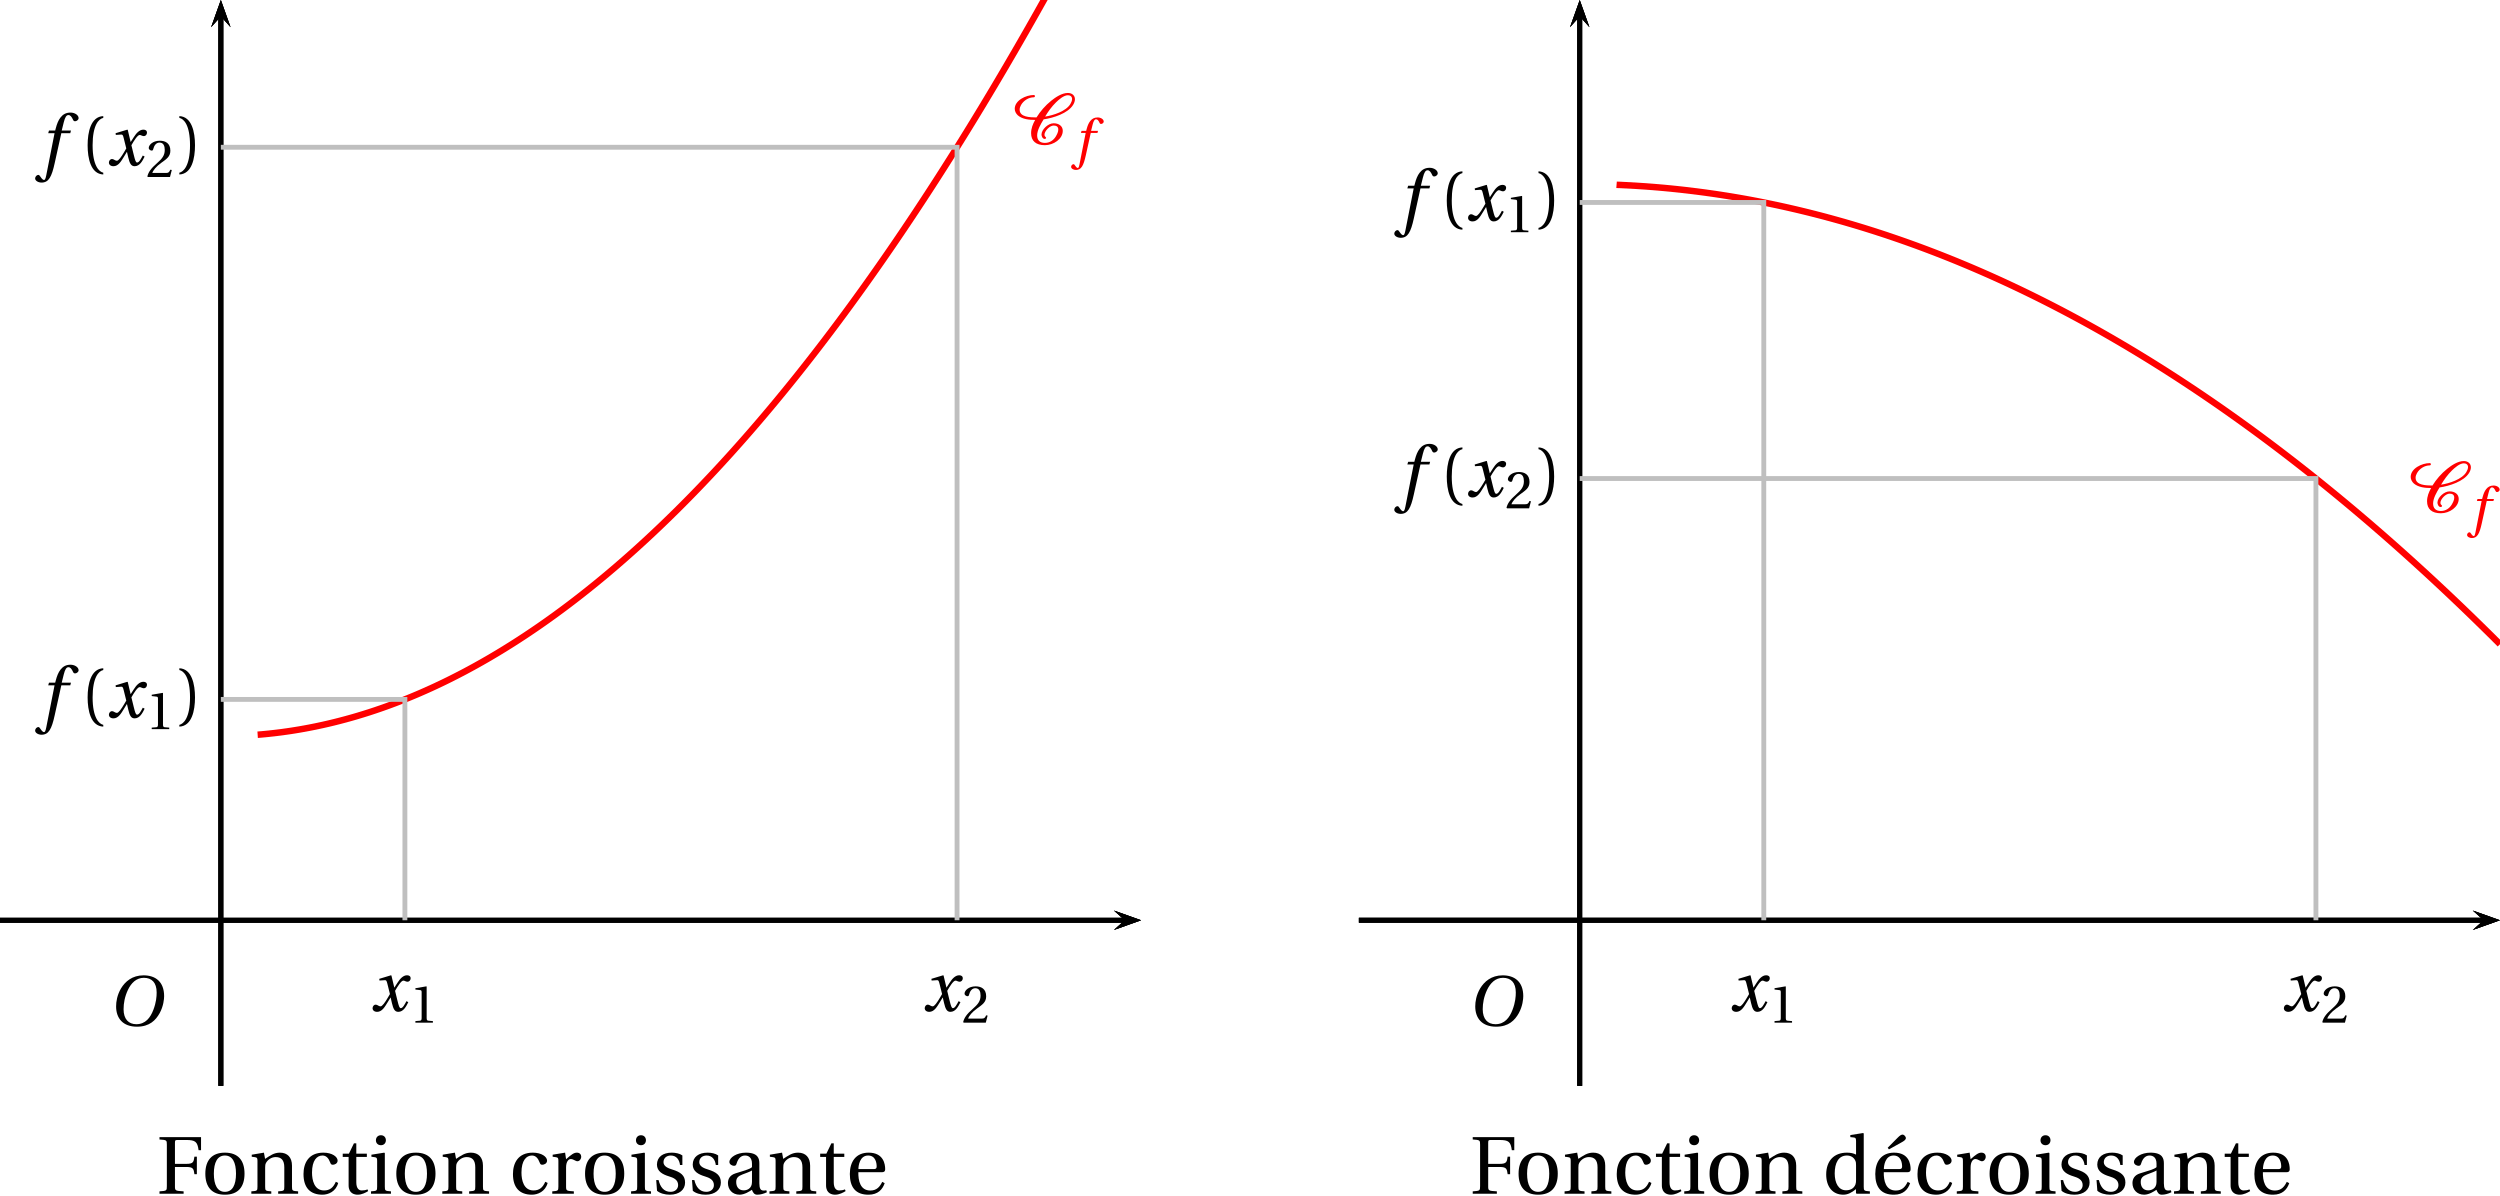 <?xml version='1.0' encoding='UTF-8'?>
<!-- This file was generated by dvisvgm 2.2 -->
<svg height='160.169pt' version='1.1' viewBox='51.645 21.554 334.912 160.169' width='334.912pt' xmlns='http://www.w3.org/2000/svg' xmlns:xlink='http://www.w3.org/1999/xlink'>
<defs>
<clipPath id='clip1'>
<path d='M51.645 167.023V21.554H204.512V167.023Z'/>
</clipPath>
<clipPath id='clip2'>
<path d='M233.688 167.023V21.554H386.556V167.023Z'/>
</clipPath>
<path d='M1.918 -3.09C1.918 -6.224 2.871 -7.166 3.561 -7.309V-7.583C1.644 -7.506 1.151 -5.128 1.151 -3.09S1.644 1.326 3.561 1.403V1.129C2.926 0.997 1.918 0.066 1.918 -3.09Z' id='g3-40'/>
<path d='M1.918 -3.09C1.918 0.066 0.909 0.997 0.274 1.129V1.403C2.192 1.326 2.685 -1.052 2.685 -3.09S2.192 -7.506 0.274 -7.583V-7.309C0.964 -7.166 1.918 -6.224 1.918 -3.09Z' id='g3-41'/>
<path d='M4.788 0V-0.318L3.868 -0.394C3.638 -0.416 3.506 -0.504 3.506 -0.931V-7.385L3.452 -7.451L1.194 -7.068V-6.794L2.213 -6.673C2.4 -6.651 2.476 -6.564 2.476 -6.246V-0.931C2.476 -0.723 2.444 -0.592 2.378 -0.515C2.323 -0.438 2.235 -0.405 2.115 -0.394L1.194 -0.318V0H4.788Z' id='g3-49'/>
<path d='M5.314 -1.446L5.008 -1.501C4.778 -0.909 4.558 -0.833 4.12 -0.833H1.315C1.49 -1.403 2.137 -2.181 3.156 -2.915C4.208 -3.682 5.019 -4.175 5.019 -5.402C5.019 -6.925 4.011 -7.451 2.86 -7.451C1.359 -7.451 0.581 -6.542 0.581 -5.972C0.581 -5.599 0.997 -5.424 1.183 -5.424C1.381 -5.424 1.457 -5.534 1.501 -5.72C1.677 -6.465 2.104 -7.068 2.783 -7.068C3.627 -7.068 3.868 -6.355 3.868 -5.556C3.868 -4.383 3.276 -3.726 2.323 -2.882C0.975 -1.709 0.504 -0.964 0.296 -0.11L0.405 0H4.942L5.314 -1.446Z' id='g3-50'/>
<path d='M0.384 -7.583V-7.265C1.348 -7.199 1.37 -7.177 1.37 -6.564V-1.019C1.37 -0.405 1.348 -0.384 0.384 -0.318V0H3.616V-0.318C2.487 -0.384 2.455 -0.405 2.455 -1.019V-3.583H3.989C4.92 -3.583 4.964 -3.32 5.062 -2.619H5.391V-4.964H5.062C4.964 -4.263 4.92 -4 3.989 -4H2.455V-6.805C2.455 -7.166 2.498 -7.199 2.86 -7.199H3.945C5.216 -7.199 5.468 -6.947 5.621 -5.829H5.95V-7.583H0.384Z' id='g3-70'/>
<path d='M3.758 -1.567C3.758 -0.679 3.079 -0.449 2.652 -0.449C1.972 -0.449 1.644 -0.931 1.644 -1.578C1.644 -2.093 1.885 -2.356 2.498 -2.586C2.937 -2.75 3.517 -2.959 3.758 -3.112V-1.567ZM4.745 -4.043C4.745 -4.679 4.602 -5.501 2.948 -5.501C1.709 -5.501 0.734 -4.854 0.734 -4.252C0.734 -3.901 1.14 -3.737 1.348 -3.737C1.578 -3.737 1.644 -3.857 1.698 -4.043C1.94 -4.854 2.389 -5.117 2.827 -5.117C3.254 -5.117 3.758 -4.898 3.758 -4.021V-3.561C3.485 -3.276 2.422 -3.002 1.556 -2.728C0.767 -2.487 0.537 -1.94 0.537 -1.425C0.537 -0.603 1.085 0.131 2.115 0.131C2.794 0.11 3.397 -0.296 3.748 -0.526C3.901 -0.121 4.076 0.131 4.46 0.131C4.865 0.131 5.336 0.011 5.753 -0.197L5.687 -0.46C5.534 -0.427 5.293 -0.405 5.128 -0.449C4.931 -0.493 4.745 -0.701 4.745 -1.392V-4.043Z' id='g3-97'/>
<path d='M3.287 -0.438C1.983 -0.438 1.677 -1.797 1.677 -2.827C1.677 -4.46 2.323 -5.117 3.079 -5.117C3.583 -5.117 3.901 -4.756 4.12 -4.164C4.186 -3.989 4.252 -3.879 4.46 -3.879C4.679 -3.879 5.106 -4.021 5.106 -4.438C5.106 -4.942 4.383 -5.501 3.2 -5.501C1.205 -5.501 0.537 -4.087 0.537 -2.63C0.537 -0.8 1.435 0.131 3.079 0.131C3.846 0.131 4.876 -0.274 5.183 -1.446L4.865 -1.6C4.526 -0.833 4.087 -0.438 3.287 -0.438Z' id='g3-99'/>
<path d='M6.388 0V-0.318C5.61 -0.373 5.566 -0.394 5.566 -0.953V-8.065L5.49 -8.131L3.769 -7.857V-7.583L4.186 -7.539C4.471 -7.506 4.536 -7.451 4.536 -7.035V-5.238C4.23 -5.402 3.824 -5.501 3.32 -5.501C2.422 -5.501 1.753 -5.216 1.293 -4.745C0.822 -4.252 0.537 -3.528 0.537 -2.575C0.537 -0.953 1.381 0.131 2.827 0.131C3.419 0.131 3.934 -0.131 4.526 -0.614V-0.077L4.613 0H6.388ZM4.536 -1.863C4.536 -1.622 4.526 -1.435 4.46 -1.249C4.241 -0.679 3.758 -0.46 3.189 -0.46C2.181 -0.46 1.677 -1.446 1.677 -2.707C1.677 -4.131 2.192 -5.117 3.309 -5.117C3.824 -5.117 4.241 -4.876 4.438 -4.427C4.526 -4.241 4.536 -4.087 4.536 -3.791V-1.863Z' id='g3-100'/>
<path d='M4.832 -2.882C5.062 -2.882 5.271 -2.937 5.271 -3.298C5.271 -3.945 5.062 -5.501 3.057 -5.501C1.348 -5.501 0.537 -4.284 0.537 -2.641C0.537 -0.909 1.282 0.153 3.068 0.131C4.284 0.121 4.909 -0.548 5.205 -1.414L4.876 -1.589C4.569 -0.953 4.153 -0.427 3.287 -0.427C1.929 -0.427 1.655 -1.742 1.677 -2.882H4.832ZM1.687 -3.298C1.687 -3.748 1.852 -5.117 2.991 -5.117C4.011 -5.117 4.131 -4.076 4.131 -3.649C4.131 -3.441 4.065 -3.298 3.758 -3.298H1.687Z' id='g3-101'/>
<path d='M0.405 -5.227V-4.953L0.822 -4.898C1.107 -4.854 1.172 -4.799 1.172 -4.405V-0.953C1.172 -0.394 1.14 -0.373 0.351 -0.318V0H3.024V-0.318C2.246 -0.373 2.202 -0.394 2.202 -0.953V-5.435L2.126 -5.501L0.405 -5.227ZM1.677 -7.835C1.282 -7.835 1.008 -7.55 1.008 -7.155C1.008 -6.772 1.282 -6.498 1.677 -6.498C2.082 -6.498 2.334 -6.772 2.345 -7.155C2.345 -7.55 2.082 -7.835 1.677 -7.835Z' id='g3-105'/>
<path d='M5.797 -3.758C5.797 -4.865 5.194 -5.501 4.186 -5.501C3.375 -5.501 2.871 -5.106 2.192 -4.668L2.038 -5.501L0.405 -5.227V-4.953L0.822 -4.898C1.107 -4.854 1.172 -4.799 1.172 -4.405V-0.953C1.172 -0.394 1.14 -0.373 0.351 -0.318V0H3.024V-0.318C2.246 -0.373 2.202 -0.394 2.202 -0.953V-3.517C2.202 -3.791 2.224 -3.945 2.312 -4.12C2.542 -4.547 3.035 -4.909 3.616 -4.909C4.361 -4.909 4.767 -4.493 4.767 -3.539V-0.953C4.767 -0.394 4.734 -0.373 3.945 -0.318V0H6.618V-0.318C5.84 -0.373 5.797 -0.394 5.797 -0.953V-3.758Z' id='g3-110'/>
<path d='M3.156 -5.501C1.403 -5.501 0.537 -4.46 0.537 -2.685S1.403 0.131 3.156 0.131C4.931 0.131 5.786 -0.909 5.786 -2.685S4.931 -5.501 3.156 -5.501ZM1.677 -2.685C1.677 -4.197 2.159 -5.117 3.156 -5.117C4.175 -5.117 4.646 -4.197 4.646 -2.685S4.175 -0.252 3.156 -0.252C2.159 -0.252 1.677 -1.172 1.677 -2.685Z' id='g3-111'/>
<path d='M2.071 -5.501L0.405 -5.227V-4.953L0.822 -4.898C1.107 -4.854 1.172 -4.799 1.172 -4.405V-0.953C1.172 -0.394 1.118 -0.373 0.351 -0.318V0H3.243V-0.318C2.268 -0.373 2.202 -0.394 2.202 -0.953V-3.517C2.202 -4.361 2.575 -4.646 2.827 -4.646C3.002 -4.646 3.189 -4.58 3.506 -4.405C3.583 -4.361 3.671 -4.35 3.726 -4.35C3.989 -4.35 4.23 -4.624 4.23 -4.964C4.23 -5.205 4.076 -5.501 3.649 -5.501C3.254 -5.501 2.926 -5.26 2.202 -4.624L2.071 -5.501Z' id='g3-114'/>
<path d='M4.021 -3.846V-5.128C3.66 -5.391 3.101 -5.501 2.608 -5.501C1.425 -5.501 0.625 -4.942 0.614 -3.901C0.625 -2.991 1.359 -2.586 2.268 -2.312C2.761 -2.159 3.452 -1.907 3.452 -1.162C3.452 -0.603 3.013 -0.252 2.433 -0.252C1.545 -0.252 1.052 -0.899 0.833 -1.83H0.515L0.625 -0.394C1.019 -0.044 1.687 0.131 2.334 0.131C3.638 0.131 4.383 -0.559 4.383 -1.49C4.383 -2.455 3.791 -2.893 2.663 -3.243C2.213 -3.386 1.49 -3.616 1.49 -4.23C1.501 -4.799 1.929 -5.117 2.476 -5.117C3.254 -5.117 3.627 -4.515 3.704 -3.846H4.021Z' id='g3-115'/>
<path d='M3.572 -4.931V-5.369H2.159V-6.75H1.841L1.172 -5.369H0.34V-4.931H1.129V-1.118C1.129 0 1.961 0.131 2.345 0.131C2.904 0.131 3.43 -0.153 3.748 -0.351L3.66 -0.581C3.397 -0.471 3.156 -0.438 2.882 -0.438C2.509 -0.438 2.159 -0.701 2.159 -1.534V-4.931H3.572Z' id='g3-116'/>
<path d='M4.832 -2.882C5.062 -2.882 5.271 -2.937 5.271 -3.298C5.271 -3.945 5.062 -5.501 3.057 -5.501C1.348 -5.501 0.537 -4.284 0.537 -2.641C0.537 -0.909 1.282 0.153 3.068 0.131C4.284 0.121 4.909 -0.548 5.205 -1.414L4.876 -1.589C4.569 -0.953 4.153 -0.427 3.287 -0.427C1.929 -0.427 1.655 -1.742 1.677 -2.882H4.832ZM1.687 -3.298C1.687 -3.748 1.852 -5.117 2.991 -5.117C4.011 -5.117 4.131 -4.076 4.131 -3.649C4.131 -3.441 4.065 -3.298 3.758 -3.298H1.687ZM2.367 -5.939L4.021 -6.859C4.35 -7.035 4.635 -7.221 4.635 -7.451C4.635 -7.67 4.372 -7.922 4.208 -7.922C4.021 -7.922 3.835 -7.813 3.506 -7.473L2.202 -6.158L2.367 -5.939Z' id='g3-233'/>
<use id='g13-79' transform='scale(1.333)' xlink:href='#g8-79'/>
<use id='g13-102' transform='scale(1.333)' xlink:href='#g8-102'/>
<use id='g13-120' transform='scale(1.333)' xlink:href='#g8-120'/>
<use id='g15-49' transform='scale(0.75)' xlink:href='#g3-49'/>
<use id='g15-50' transform='scale(0.75)' xlink:href='#g3-50'/>
<use id='g18-40' xlink:href='#g3-40'/>
<use id='g18-41' xlink:href='#g3-41'/>
<use id='g18-70' xlink:href='#g3-70'/>
<use id='g18-97' xlink:href='#g3-97'/>
<use id='g18-99' xlink:href='#g3-99'/>
<use id='g18-100' xlink:href='#g3-100'/>
<use id='g18-101' xlink:href='#g3-101'/>
<use id='g18-105' xlink:href='#g3-105'/>
<use id='g18-110' xlink:href='#g3-110'/>
<use id='g18-111' xlink:href='#g3-111'/>
<use id='g18-114' xlink:href='#g3-114'/>
<use id='g18-115' xlink:href='#g3-115'/>
<use id='g18-116' xlink:href='#g3-116'/>
<use id='g18-233' xlink:href='#g3-233'/>
<path d='M4.81 -3.846C6.344 -4.065 8.547 -4.778 9.347 -6.071C9.511 -6.334 9.632 -6.64 9.632 -6.947C9.632 -7.528 9.172 -7.911 8.547 -7.911C7.616 -7.911 6.64 -7.243 5.972 -6.706C5.062 -5.972 4.306 -5.095 3.715 -4.142C2.728 -4.153 1.118 -4.175 1.118 -5.336C1.118 -5.588 1.205 -5.829 1.337 -6.06C1.709 -6.717 2.487 -7.243 3.298 -7.243C3.408 -7.243 3.474 -7.342 3.474 -7.429S3.397 -7.594 3.298 -7.594C2.071 -7.594 0.362 -6.761 0.362 -5.468C0.362 -5.095 0.559 -4.712 0.855 -4.449C1.556 -3.857 2.597 -3.758 3.506 -3.758C3.145 -3.123 2.882 -2.444 2.882 -1.72C2.882 -0.515 3.627 0.131 5.008 0.131C6.344 0.131 7.758 -0.833 7.758 -2.082C7.758 -2.827 7.133 -3.243 6.355 -3.243C5.49 -3.243 4.482 -2.268 4.482 -1.501C4.482 -1.271 4.646 -0.833 4.975 -0.833C5.062 -0.833 5.194 -0.888 5.194 -0.997C5.194 -1.14 4.942 -1.151 4.942 -1.49C4.942 -2.027 5.731 -2.893 6.355 -2.893C6.794 -2.893 7.068 -2.707 7.068 -2.279C7.068 -1.907 6.881 -1.556 6.695 -1.227C6.355 -0.657 5.775 -0.219 5.008 -0.219C4.219 -0.219 3.813 -0.647 3.813 -1.37C3.813 -2.192 4.383 -3.145 4.81 -3.846ZM8.547 -7.561C8.931 -7.561 9.193 -7.342 9.193 -6.98C9.193 -6.717 9.062 -6.443 8.931 -6.213C8.273 -5.106 6.334 -4.471 5.041 -4.273C5.512 -5.051 6.038 -5.797 6.706 -6.454C7.122 -6.859 7.9 -7.561 8.547 -7.561Z' id='g2-67'/>
<path d='M4.142 -5.523C5.046 -5.523 5.621 -4.988 5.621 -3.83C5.621 -3.361 5.572 -2.679 5.235 -1.808C4.898 -0.929 4.339 -0.164 3.271 -0.164C2.383 -0.164 1.8 -0.748 1.8 -1.89C1.8 -2.581 1.931 -3.345 2.309 -4.142C2.687 -4.923 3.271 -5.523 4.142 -5.523ZM4.109 -5.81C2.794 -5.81 1.981 -5.087 1.504 -4.298C1.052 -3.534 0.937 -2.761 0.937 -2.219C0.937 -0.863 1.709 0.123 3.345 0.123C4.799 0.123 5.514 -0.625 5.966 -1.438C6.41 -2.244 6.484 -3.082 6.484 -3.402C6.484 -5.087 5.465 -5.81 4.109 -5.81Z' id='g8-79'/>
<path d='M3.55 -4.027H2.482L2.712 -4.956C2.868 -5.58 3.024 -5.81 3.254 -5.81C3.476 -5.81 3.624 -5.63 3.805 -5.235C3.846 -5.153 3.904 -5.095 4.027 -5.095C4.191 -5.095 4.43 -5.251 4.43 -5.457C4.43 -5.81 3.986 -6.098 3.493 -6.098C2.959 -6.098 2.613 -5.876 2.342 -5.531C2.087 -5.21 1.923 -4.767 1.808 -4.331L1.726 -4.027H1.011L0.92 -3.715H1.652L0.699 1.126C0.6 1.635 0.518 1.685 0.436 1.685C0.345 1.685 0.222 1.619 0 1.282C-0.058 1.2 -0.115 1.101 -0.222 1.101C-0.403 1.101 -0.592 1.307 -0.592 1.512C-0.583 1.783 -0.23 1.989 0.156 1.989C0.978 1.989 1.323 1.323 1.668 -0.255L2.433 -3.715H3.468L3.55 -4.027Z' id='g8-102'/>
<path d='M4.167 -1.134C3.969 -0.764 3.748 -0.329 3.517 -0.329C3.361 -0.329 3.296 -0.518 3.115 -1.249L2.852 -2.326C3.148 -2.852 3.567 -3.509 3.805 -3.509C3.879 -3.509 3.945 -3.493 4.035 -3.443C4.117 -3.411 4.2 -3.378 4.298 -3.378C4.479 -3.378 4.652 -3.55 4.652 -3.772C4.652 -4.027 4.463 -4.126 4.232 -4.126C3.797 -4.126 3.427 -3.731 3.139 -3.271L2.778 -2.712H2.761L2.433 -4.093L2.383 -4.126L1.027 -3.715L1.052 -3.517L1.668 -3.558C1.816 -3.567 1.874 -3.526 1.964 -3.148L2.26 -1.956L2.03 -1.561C1.677 -0.962 1.372 -0.534 1.175 -0.534C1.093 -0.534 1.011 -0.567 0.937 -0.608C0.855 -0.649 0.748 -0.731 0.608 -0.731C0.394 -0.731 0.255 -0.518 0.255 -0.321C0.255 -0.082 0.452 0.099 0.781 0.099C1.34 0.099 1.66 -0.46 1.997 -1.011L2.326 -1.553H2.342L2.49 -0.912C2.646 -0.255 2.802 0.099 3.222 0.099C3.821 0.099 4.134 -0.518 4.38 -1.019L4.167 -1.134Z' id='g8-120'/>
</defs>
<g id='page1'>
<path clip-path='url(#clip1)' d='M200.871 146.137L204.512 144.836L200.871 143.535L202.328 144.836'/>
<path clip-path='url(#clip1)' d='M51.645 144.836H202.328' fill='none' stroke='#000000' stroke-miterlimit='10' stroke-width='0.65'/>
<path clip-path='url(#clip1)' d='M81.231 148.301V141.367' fill='none' stroke='#000000' stroke-miterlimit='10' stroke-width='0.347'/>
<path clip-path='url(#clip1)' d='M81.231 148.301V141.367' fill='none' stroke='#000000' stroke-miterlimit='10' stroke-width='0.347'/>
<path clip-path='url(#clip1)' d='M82.531 25.195L81.231 21.555L79.93 25.195L81.231 23.738'/>
<path clip-path='url(#clip1)' d='M81.231 167.027V23.738' fill='none' stroke='#000000' stroke-miterlimit='10' stroke-width='0.65'/>
<path clip-path='url(#clip1)' d='M200.871 146.137L204.512 144.836L200.871 143.535L202.328 144.836'/>
<path clip-path='url(#clip1)' d='M51.645 144.836H202.328' fill='none' stroke='#000000' stroke-miterlimit='10' stroke-width='0.65'/>
<path clip-path='url(#clip1)' d='M82.531 25.195L81.231 21.555L79.93 25.195L81.231 23.738'/>
<path clip-path='url(#clip1)' d='M81.231 167.027V23.738' fill='none' stroke='#000000' stroke-miterlimit='10' stroke-width='0.65'/>
<path clip-path='url(#clip1)' d='M77.766 144.836H84.695' fill='none' stroke='#000000' stroke-miterlimit='10' stroke-width='0.347'/>
<path clip-path='url(#clip1)' d='M77.766 144.836H84.695' fill='none' stroke='#000000' stroke-miterlimit='10' stroke-width='0.347'/>
<path clip-path='url(#clip1)' d='M82.531 25.195L81.231 21.555L79.93 25.195L81.231 23.738'/>
<path clip-path='url(#clip1)' d='M81.231 167.027V23.738' fill='none' stroke='#000000' stroke-miterlimit='10' stroke-width='0.65'/>
<path clip-path='url(#clip1)' d='M200.871 146.137L204.512 144.836L200.871 143.535L202.328 144.836'/>
<path clip-path='url(#clip1)' d='M51.645 144.836H202.328' fill='none' stroke='#000000' stroke-miterlimit='10' stroke-width='0.65'/>
<path clip-path='url(#clip1)' d='M86.16 119.981L86.223 119.977L86.281 119.973L86.34 119.969L86.398 119.961L86.457 119.957L86.516 119.953L86.578 119.949L86.637 119.941L86.695 119.938L86.754 119.934L86.812 119.926L86.871 119.922L86.934 119.914L86.992 119.91L87.051 119.906L87.109 119.898L87.168 119.895L87.227 119.887L87.285 119.883L87.348 119.875L87.406 119.871L87.465 119.863L87.523 119.859L87.582 119.852L87.641 119.848L87.703 119.84L87.762 119.832L87.82 119.828L87.879 119.82L87.938 119.812L87.996 119.809L88.055 119.801L88.117 119.793L88.176 119.789L88.234 119.781L88.293 119.773L88.352 119.77L88.41 119.762L88.473 119.754L88.531 119.746L88.59 119.738L88.648 119.734L88.707 119.727L88.766 119.719L88.828 119.711L88.887 119.703L88.945 119.695L89.004 119.688L89.062 119.684L89.121 119.676L89.18 119.668L89.242 119.66L89.301 119.652L89.359 119.645L89.418 119.637L89.477 119.629L89.535 119.621L89.598 119.613L89.656 119.605L89.715 119.594L89.773 119.586L89.832 119.578L89.891 119.57L89.949 119.562L90.012 119.555L90.07 119.547L90.129 119.535L90.188 119.527L90.246 119.52L90.305 119.512L90.367 119.504L90.426 119.492L90.484 119.484L90.543 119.477L90.602 119.469L90.66 119.457L90.723 119.449L90.781 119.441L90.84 119.43L90.898 119.422L90.957 119.41L91.016 119.402L91.074 119.395L91.137 119.383L91.195 119.375L91.254 119.363L91.312 119.355L91.371 119.344L91.43 119.336L91.492 119.324L91.551 119.316L91.609 119.305L91.668 119.297L91.727 119.285L91.785 119.277L91.844 119.266L91.906 119.254L91.965 119.246L92.023 119.234L92.082 119.223L92.141 119.215L92.199 119.203L92.262 119.191L92.32 119.184L92.379 119.172L92.438 119.16L92.496 119.148L92.555 119.141L92.617 119.129L92.676 119.117L92.734 119.105L92.793 119.094L92.852 119.082L92.91 119.074L92.969 119.062L93.031 119.051L93.09 119.039L93.148 119.027L93.207 119.016L93.266 119.004L93.324 118.992L93.387 118.981L93.445 118.969L93.504 118.957L93.562 118.945L93.621 118.934L93.68 118.922L93.738 118.91L93.801 118.898L93.859 118.887L93.918 118.875L93.977 118.863L94.035 118.848L94.094 118.836L94.156 118.824L94.215 118.812L94.273 118.801L94.332 118.785L94.391 118.773L94.449 118.762L94.512 118.75L94.57 118.734L94.629 118.723L94.688 118.711L94.746 118.699L94.805 118.684L94.863 118.672L94.926 118.66L94.984 118.645L95.043 118.633L95.102 118.617L95.16 118.605L95.219 118.59L95.281 118.578L95.34 118.566L95.398 118.551L95.457 118.539L95.516 118.523L95.574 118.512L95.633 118.496L95.695 118.484L95.754 118.469L95.812 118.453L95.871 118.441L95.93 118.426L95.988 118.414L96.051 118.398L96.109 118.383L96.168 118.371L96.227 118.355L96.285 118.34L96.344 118.328L96.402 118.313L96.465 118.297L96.523 118.281L96.582 118.27L96.641 118.254L96.699 118.238L96.758 118.223L96.82 118.207L96.879 118.191L96.938 118.18L96.996 118.164L97.055 118.148L97.113 118.133L97.176 118.117L97.234 118.102L97.293 118.086L97.352 118.07L97.41 118.055L97.469 118.039L97.527 118.023L97.59 118.008L97.648 117.992L97.707 117.977L97.766 117.961L97.824 117.945L97.883 117.93L97.945 117.914L98.004 117.898L98.062 117.883L98.121 117.863L98.18 117.848L98.238 117.832L98.297 117.816L98.359 117.801L98.418 117.785L98.477 117.766L98.535 117.75L98.594 117.734L98.652 117.719L98.715 117.699L98.773 117.684L98.832 117.668L98.891 117.648L98.949 117.633L99.008 117.617L99.07 117.598L99.129 117.582L99.188 117.563L99.246 117.547L99.305 117.531L99.363 117.512L99.422 117.496L99.484 117.477L99.543 117.461L99.602 117.441L99.66 117.426L99.719 117.406L99.777 117.387L99.84 117.371L99.898 117.352L99.957 117.336L100.016 117.316L100.074 117.297L100.133 117.281L100.191 117.262L100.254 117.246L100.312 117.227L100.371 117.207L100.43 117.188L100.488 117.172L100.547 117.152L100.609 117.133L100.668 117.113L100.727 117.098L100.785 117.078L100.844 117.059L100.902 117.039L100.965 117.02L101.023 117.004L101.082 116.984L101.141 116.965L101.199 116.945L101.258 116.926L101.316 116.906L101.379 116.887L101.438 116.867L101.496 116.848L101.555 116.828L101.613 116.809L101.672 116.789L101.734 116.77L101.793 116.75L101.852 116.73L101.91 116.711L101.969 116.691L102.027 116.672L102.086 116.652L102.148 116.629L102.207 116.609L102.266 116.59L102.324 116.57L102.383 116.551L102.441 116.531L102.504 116.508L102.563 116.488L102.621 116.469L102.68 116.449L102.738 116.426L102.797 116.406L102.859 116.387L102.918 116.363L102.977 116.344L103.035 116.324L103.094 116.301L103.152 116.281L103.211 116.258L103.273 116.238L103.332 116.219L103.391 116.195L103.449 116.176L103.508 116.152L103.566 116.133L103.629 116.109L103.687 116.09L103.746 116.066L103.805 116.047L103.863 116.023L103.922 116.004L103.98 115.98L104.043 115.957L104.102 115.937L104.16 115.914L104.219 115.891L104.277 115.871L104.336 115.848L104.398 115.824L104.457 115.805L104.516 115.781L104.574 115.758L104.633 115.738L104.691 115.715L104.754 115.691L104.813 115.668L104.871 115.645L104.93 115.625L104.988 115.602L105.047 115.578L105.106 115.555L105.168 115.531L105.227 115.508L105.285 115.484L105.344 115.461L105.402 115.441L105.461 115.418L105.523 115.395L105.582 115.371L105.641 115.348L105.699 115.324L105.758 115.301L105.816 115.277L105.875 115.254L105.937 115.227L105.996 115.203L106.055 115.18L106.113 115.156L106.172 115.133L106.23 115.109L106.293 115.086L106.352 115.063L106.41 115.035L106.469 115.012L106.527 114.988L106.586 114.965L106.648 114.941L106.707 114.914L106.766 114.891L106.824 114.867L106.883 114.84L106.941 114.816L107 114.793L107.063 114.766L107.121 114.742L107.18 114.719L107.238 114.691L107.297 114.668L107.355 114.641L107.418 114.617L107.477 114.594L107.535 114.566L107.594 114.543L107.652 114.516L107.711 114.492L107.77 114.465L107.832 114.441L107.891 114.414L107.949 114.391L108.008 114.363L108.066 114.336L108.125 114.313L108.188 114.285L108.246 114.258L108.305 114.234L108.363 114.207L108.422 114.18L108.481 114.156L108.543 114.129L108.602 114.102L108.66 114.078L108.719 114.051L108.777 114.023L108.836 113.996L108.895 113.973L108.957 113.945L109.016 113.918L109.074 113.891L109.133 113.863L109.191 113.836L109.25 113.809L109.312 113.785L109.371 113.758L109.43 113.73L109.488 113.703L109.547 113.676L109.605 113.648L109.664 113.621L109.727 113.594L109.785 113.566L109.844 113.539L109.902 113.512L109.961 113.484L110.02 113.457L110.082 113.43L110.141 113.398L110.199 113.371L110.258 113.344L110.316 113.316L110.375 113.289L110.438 113.262L110.496 113.234L110.555 113.203L110.613 113.176L110.672 113.148L110.73 113.121L110.789 113.09L110.852 113.063L110.91 113.035L110.969 113.008L111.027 112.977L111.086 112.949L111.145 112.922L111.207 112.891L111.266 112.863L111.324 112.832L111.383 112.805L111.441 112.777L111.5 112.746L111.559 112.719L111.621 112.688L111.68 112.66L111.738 112.629L111.797 112.602L111.855 112.57L111.914 112.543L111.977 112.512L112.035 112.484L112.094 112.453L112.152 112.422L112.211 112.395L112.27 112.363L112.332 112.332L112.391 112.305L112.449 112.273L112.508 112.242L112.566 112.215L112.625 112.184L112.684 112.152L112.746 112.125L112.805 112.094L112.863 112.062L112.922 112.031L112.98 112L113.039 111.973L113.102 111.941L113.16 111.91L113.219 111.879L113.277 111.848L113.336 111.816L113.395 111.785L113.453 111.758L113.516 111.727L113.574 111.695L113.633 111.664L113.691 111.633L113.75 111.602L113.809 111.57L113.871 111.539L113.93 111.508L113.988 111.477L114.047 111.445L114.106 111.414L114.164 111.379L114.227 111.348L114.285 111.316L114.344 111.285L114.402 111.254L114.461 111.223L114.52 111.191L114.578 111.156L114.641 111.125L114.699 111.094L114.758 111.062L114.816 111.027L114.875 110.996L114.934 110.965L114.996 110.934L115.055 110.898L115.113 110.867L115.172 110.836L115.23 110.801L115.289 110.77L115.348 110.738L115.41 110.703L115.469 110.672L115.527 110.637L115.586 110.605L115.645 110.57L115.703 110.539L115.766 110.504L115.824 110.473L115.883 110.438L115.941 110.406L116 110.371L116.059 110.34L116.121 110.305L116.18 110.273L116.238 110.238L116.297 110.203L116.355 110.172L116.414 110.137L116.473 110.105L116.535 110.07L116.594 110.035L116.652 110L116.711 109.969L116.769 109.934L116.828 109.898L116.891 109.867L116.949 109.832L117.008 109.797L117.066 109.762L117.125 109.727L117.184 109.695L117.246 109.66L117.305 109.625L117.363 109.59L117.422 109.555L117.481 109.52L117.539 109.484L117.598 109.449L117.66 109.414L117.719 109.379L117.777 109.344L117.836 109.309L117.895 109.273L117.953 109.238L118.016 109.203L118.074 109.168L118.133 109.133L118.191 109.098L118.25 109.063L118.309 109.027L118.367 108.992L118.43 108.957L118.488 108.918L118.547 108.883L118.605 108.848L118.664 108.813L118.723 108.777L118.785 108.742L118.844 108.703L118.902 108.668L118.961 108.633L119.02 108.594L119.078 108.559L119.141 108.523L119.199 108.488L119.258 108.449L119.316 108.414L119.375 108.375L119.434 108.34L119.492 108.305L119.555 108.266L119.613 108.23L119.672 108.191L119.73 108.156L119.789 108.117L119.848 108.082L119.91 108.043L119.969 108.008L120.027 107.969L120.086 107.934L120.145 107.895L120.203 107.859L120.262 107.82L120.324 107.785L120.383 107.746L120.441 107.707L120.5 107.672L120.559 107.633L120.617 107.594L120.68 107.559L120.738 107.52L120.797 107.48L120.856 107.441L120.914 107.406L120.973 107.367L121.035 107.328L121.094 107.289L121.152 107.254L121.211 107.215L121.27 107.176L121.328 107.137L121.387 107.098L121.449 107.059L121.508 107.02L121.566 106.98L121.625 106.945L121.684 106.906L121.742 106.867L121.805 106.828L121.863 106.789L121.922 106.75L121.98 106.711L122.039 106.672L122.098 106.633L122.156 106.594L122.219 106.551L122.277 106.512L122.336 106.473L122.395 106.434L122.453 106.395L122.512 106.356L122.574 106.316L122.633 106.277L122.691 106.234L122.75 106.195L122.809 106.156L122.867 106.117L122.93 106.074L122.988 106.035L123.047 105.996L123.105 105.957L123.164 105.914L123.223 105.875L123.281 105.836L123.344 105.793L123.402 105.754L123.461 105.715L123.52 105.672L123.578 105.633L123.637 105.59L123.699 105.551L123.758 105.512L123.816 105.469L123.875 105.43L123.934 105.387L123.992 105.348L124.051 105.305L124.113 105.266L124.172 105.223L124.23 105.18L124.289 105.141L124.348 105.098L124.406 105.059L124.469 105.016L124.527 104.973L124.586 104.934L124.645 104.891L124.703 104.848L124.762 104.809L124.824 104.766L124.883 104.723L124.941 104.68L125 104.641L125.059 104.598L125.117 104.555L125.176 104.512L125.238 104.473L125.297 104.43L125.355 104.387L125.414 104.344L125.473 104.301L125.531 104.258L125.594 104.215L125.652 104.172L125.711 104.133L125.77 104.09L125.828 104.047L125.887 104.004L125.949 103.961L126.008 103.918L126.066 103.875L126.125 103.832L126.184 103.789L126.242 103.742L126.301 103.699L126.363 103.656L126.422 103.613L126.48 103.57L126.539 103.527L126.598 103.484L126.656 103.441L126.719 103.395L126.777 103.352L126.836 103.309L126.895 103.266L126.953 103.223L127.012 103.176L127.07 103.133L127.133 103.09L127.191 103.047L127.25 103L127.309 102.957L127.367 102.914L127.426 102.867L127.488 102.824L127.547 102.777L127.605 102.734L127.664 102.691L127.723 102.645L127.781 102.602L127.844 102.555L127.902 102.512L127.961 102.465L128.02 102.422L128.078 102.375L128.137 102.332L128.195 102.285L128.258 102.242L128.316 102.195L128.375 102.152L128.434 102.105L128.492 102.059L128.551 102.016L128.613 101.969L128.672 101.922L128.73 101.879L128.789 101.832L128.848 101.785L128.906 101.742L128.965 101.695L129.027 101.648L129.086 101.602L129.145 101.559L129.203 101.512L129.262 101.465L129.32 101.418L129.383 101.371L129.441 101.328L129.5 101.281L129.559 101.234L129.617 101.188L129.676 101.141L129.738 101.094L129.797 101.047L129.856 101L129.914 100.953L129.973 100.906L130.031 100.859L130.09 100.813L130.152 100.766L130.211 100.719L130.27 100.672L130.328 100.625L130.387 100.578L130.445 100.531L130.508 100.484L130.566 100.438L130.625 100.391L130.684 100.34L130.742 100.293L130.801 100.246L130.859 100.199L130.922 100.152L130.98 100.102L131.039 100.055L131.098 100.008L131.156 99.961L131.215 99.91L131.277 99.863L131.336 99.816L131.395 99.77L131.453 99.719L131.512 99.672L131.57 99.621L131.633 99.574L131.691 99.527L131.75 99.477L131.809 99.43L131.867 99.379L131.926 99.332L131.984 99.281L132.047 99.234L132.105 99.184L132.164 99.137L132.223 99.086L132.281 99.039L132.34 98.988L132.402 98.941L132.461 98.891L132.52 98.844L132.578 98.793L132.637 98.742L132.695 98.695L132.754 98.645L132.816 98.594L132.875 98.547L132.934 98.496L132.992 98.445L133.051 98.395L133.109 98.348L133.172 98.297L133.231 98.246L133.289 98.195L133.348 98.148L133.406 98.098L133.465 98.047L133.523 97.996L133.586 97.945L133.645 97.895L133.703 97.844L133.762 97.797L133.82 97.746L133.879 97.695L133.941 97.645L134 97.594L134.059 97.543L134.117 97.492L134.176 97.442L134.234 97.391L134.297 97.34L134.355 97.289L134.414 97.238L134.473 97.184L134.531 97.133L134.59 97.082L134.648 97.031L134.711 96.98L134.77 96.93L134.828 96.879L134.887 96.824L134.945 96.773L135.004 96.723L135.066 96.672L135.125 96.621L135.184 96.566L135.242 96.516L135.301 96.465L135.359 96.41L135.418 96.359L135.48 96.309L135.539 96.254L135.598 96.203L135.656 96.152L135.715 96.098L135.773 96.047L135.836 95.996L135.895 95.941L135.953 95.891L136.012 95.836L136.07 95.785L136.129 95.731L136.187 95.68L136.25 95.625L136.309 95.574L136.367 95.519L136.426 95.469L136.484 95.414L136.543 95.359L136.606 95.309L136.664 95.254L136.723 95.203L136.781 95.148L136.84 95.094L136.898 95.043L136.961 94.988L137.02 94.934L137.078 94.879L137.137 94.828L137.195 94.773L137.254 94.719L137.313 94.664L137.375 94.613L137.434 94.559L137.492 94.504L137.551 94.449L137.609 94.394L137.668 94.34L137.73 94.285L137.789 94.234L137.848 94.18L137.906 94.125L137.965 94.07L138.023 94.016L138.082 93.961L138.145 93.906L138.203 93.852L138.262 93.797L138.32 93.742L138.379 93.688L138.437 93.633L138.5 93.578L138.559 93.523L138.617 93.465L138.676 93.41L138.734 93.356L138.793 93.301L138.852 93.246L138.914 93.191L138.973 93.137L139.031 93.078L139.09 93.023L139.148 92.969L139.207 92.914L139.27 92.856L139.328 92.801L139.387 92.746L139.445 92.688L139.504 92.633L139.562 92.578L139.625 92.52L139.684 92.465L139.742 92.41L139.801 92.352L139.859 92.297L139.918 92.242L139.977 92.184L140.039 92.129L140.098 92.07L140.156 92.016L140.215 91.957L140.273 91.902L140.332 91.844L140.395 91.789L140.453 91.731L140.512 91.672L140.57 91.617L140.629 91.559L140.688 91.504L140.746 91.445L140.809 91.387L140.867 91.332L140.926 91.273L140.984 91.215L141.043 91.16L141.102 91.102L141.164 91.043L141.223 90.988L141.281 90.93L141.34 90.871L141.398 90.812L141.457 90.754L141.52 90.699L141.578 90.641L141.637 90.582L141.695 90.523L141.754 90.465L141.812 90.406L141.871 90.348L141.934 90.289L141.992 90.234L142.051 90.176L142.109 90.117L142.168 90.059L142.227 90L142.289 89.942L142.348 89.883L142.406 89.824L142.465 89.766L142.523 89.707L142.582 89.645L142.641 89.586L142.703 89.527L142.762 89.469L142.82 89.41L142.879 89.352L142.938 89.293L142.996 89.231L143.059 89.172L143.117 89.113L143.176 89.055L143.234 88.996L143.293 88.934L143.352 88.875L143.41 88.816L143.473 88.758L143.531 88.695L143.59 88.637L143.648 88.578L143.707 88.516L143.766 88.457L143.828 88.395L143.887 88.336L143.945 88.277L144.004 88.215L144.063 88.156L144.121 88.094L144.184 88.035L144.242 87.973L144.301 87.914L144.359 87.852L144.418 87.793L144.477 87.731L144.535 87.672L144.598 87.609L144.656 87.551L144.715 87.488L144.773 87.426L144.832 87.367L144.891 87.305L144.953 87.242L145.012 87.184L145.07 87.121L145.129 87.059L145.187 87L145.246 86.938L145.305 86.875L145.367 86.812L145.426 86.754L145.484 86.691L145.543 86.629L145.602 86.567L145.66 86.504L145.723 86.441L145.781 86.383L145.84 86.32L145.898 86.258L145.957 86.195L146.016 86.133L146.074 86.07L146.137 86.008L146.195 85.945L146.254 85.883L146.313 85.82L146.371 85.758L146.43 85.695L146.492 85.633L146.551 85.57L146.609 85.508L146.668 85.445L146.727 85.383L146.785 85.32L146.848 85.258L146.906 85.191L146.965 85.129L147.023 85.067L147.082 85.004L147.141 84.941L147.199 84.879L147.262 84.813L147.32 84.75L147.379 84.688L147.438 84.625L147.496 84.559L147.555 84.496L147.617 84.434L147.676 84.367L147.734 84.305L147.793 84.242L147.852 84.176L147.91 84.113L147.969 84.047L148.031 83.984L148.09 83.922L148.148 83.856L148.207 83.793L148.266 83.727L148.324 83.664L148.387 83.598L148.445 83.535L148.504 83.469L148.562 83.406L148.621 83.34L148.68 83.273L148.738 83.211L148.801 83.144L148.859 83.082L148.918 83.016L148.977 82.949L149.035 82.887L149.094 82.82L149.156 82.754L149.215 82.692L149.273 82.625L149.332 82.559L149.391 82.492L149.449 82.43L149.512 82.363L149.57 82.297L149.629 82.231L149.688 82.164L149.746 82.102L149.805 82.035L149.863 81.969L149.926 81.902L149.984 81.836L150.043 81.769L150.102 81.703L150.16 81.637L150.219 81.57L150.281 81.504L150.34 81.438L150.398 81.371L150.457 81.305L150.516 81.238L150.574 81.172L150.633 81.106L150.695 81.039L150.754 80.973L150.812 80.906L150.871 80.84L150.93 80.773L150.988 80.707L151.051 80.637L151.109 80.57L151.168 80.504L151.227 80.438L151.285 80.371L151.344 80.301L151.406 80.234L151.465 80.168L151.523 80.102L151.582 80.031L151.641 79.965L151.699 79.898L151.758 79.828L151.82 79.762L151.879 79.695L151.938 79.625L151.996 79.559L152.055 79.492L152.113 79.422L152.176 79.356L152.234 79.285L152.293 79.219L152.352 79.148L152.41 79.082L152.469 79.012L152.527 78.945L152.59 78.875L152.648 78.809L152.707 78.738L152.766 78.668L152.824 78.602L152.883 78.531L152.945 78.465L153.004 78.394L153.063 78.324L153.121 78.258L153.18 78.188L153.238 78.117L153.297 78.051L153.359 77.981L153.418 77.91L153.477 77.84L153.535 77.773L153.594 77.703L153.652 77.633L153.715 77.562L153.773 77.492L153.832 77.426L153.891 77.356L153.949 77.285L154.008 77.215L154.07 77.144L154.129 77.074L154.187 77.004L154.246 76.934L154.305 76.863L154.363 76.793L154.422 76.723L154.484 76.652L154.543 76.582L154.602 76.512L154.66 76.441L154.719 76.371L154.777 76.301L154.84 76.231L154.898 76.16L154.957 76.09L155.016 76.02L155.074 75.945L155.133 75.875L155.191 75.805L155.254 75.734L155.313 75.664L155.371 75.594L155.43 75.52L155.488 75.449L155.547 75.379L155.609 75.305L155.668 75.234L155.727 75.164L155.785 75.094L155.844 75.02L155.902 74.949L155.961 74.875L156.023 74.805L156.082 74.734L156.141 74.66L156.199 74.59L156.258 74.516L156.316 74.445L156.379 74.375L156.438 74.301L156.496 74.231L156.555 74.156L156.613 74.082L156.672 74.012L156.734 73.938L156.793 73.867L156.852 73.793L156.91 73.723L156.969 73.648L157.027 73.574L157.086 73.504L157.148 73.43L157.207 73.356L157.266 73.285L157.324 73.211L157.383 73.137L157.441 73.066L157.504 72.992L157.562 72.918L157.621 72.844L157.68 72.769L157.738 72.699L157.797 72.625L157.855 72.551L157.918 72.477L157.977 72.402L158.035 72.328L158.094 72.258L158.152 72.184L158.211 72.109L158.273 72.035L158.332 71.961L158.391 71.887L158.449 71.812L158.508 71.738L158.566 71.664L158.625 71.59L158.688 71.516L158.746 71.441L158.805 71.367L158.863 71.293L158.922 71.219L158.981 71.141L159.043 71.066L159.102 70.992L159.16 70.918L159.219 70.844L159.277 70.77L159.336 70.691L159.398 70.617L159.457 70.543L159.516 70.469L159.574 70.394L159.633 70.316L159.691 70.242L159.75 70.168L159.813 70.09L159.871 70.016L159.93 69.941L159.988 69.863L160.047 69.789L160.105 69.715L160.168 69.637L160.227 69.563L160.285 69.484L160.344 69.41L160.402 69.332L160.461 69.258L160.52 69.18L160.582 69.106L160.641 69.027L160.699 68.953L160.758 68.875L160.816 68.801L160.875 68.723L160.937 68.648L160.996 68.57L161.055 68.492L161.113 68.418L161.172 68.34L161.23 68.262L161.293 68.188L161.352 68.109L161.41 68.031L161.469 67.957L161.527 67.879L161.586 67.801L161.645 67.723L161.707 67.648L161.766 67.57L161.824 67.492L161.883 67.414L161.941 67.336L162 67.262L162.063 67.184L162.121 67.106L162.18 67.027L162.238 66.949L162.297 66.871L162.356 66.793L162.414 66.715L162.477 66.637L162.535 66.559L162.594 66.481L162.652 66.402L162.711 66.324L162.77 66.246L162.832 66.168L162.891 66.09L162.949 66.012L163.008 65.934L163.066 65.856L163.125 65.777L163.184 65.695L163.246 65.617L163.305 65.539L163.363 65.461L163.422 65.383L163.48 65.305L163.539 65.223L163.602 65.145L163.66 65.066L163.719 64.988L163.777 64.906L163.836 64.828L163.895 64.75L163.957 64.668L164.016 64.59L164.074 64.512L164.133 64.43L164.191 64.352L164.25 64.269L164.309 64.191L164.371 64.113L164.43 64.031L164.488 63.953L164.547 63.871L164.605 63.793L164.664 63.711L164.727 63.633L164.785 63.551L164.844 63.473L164.902 63.391L164.961 63.309L165.02 63.23L165.078 63.148L165.141 63.07L165.199 62.988L165.258 62.906L165.316 62.828L165.375 62.746L165.434 62.664L165.496 62.586L165.555 62.504L165.613 62.422L165.672 62.34L165.731 62.262L165.789 62.18L165.848 62.098L165.91 62.016L165.969 61.934L166.027 61.852L166.086 61.773L166.145 61.691L166.203 61.609L166.266 61.527L166.324 61.445L166.383 61.363L166.441 61.281L166.5 61.199L166.559 61.117L166.621 61.035L166.68 60.953L166.738 60.871L166.797 60.789L166.855 60.707L166.914 60.625L166.973 60.543L167.035 60.461L167.094 60.379L167.152 60.297L167.211 60.215L167.27 60.129L167.328 60.047L167.391 59.965L167.449 59.883L167.508 59.801L167.566 59.715L167.625 59.633L167.684 59.551L167.742 59.469L167.805 59.383L167.863 59.301L167.922 59.219L167.98 59.137L168.039 59.051L168.097 58.969L168.16 58.883L168.219 58.801L168.278 58.719L168.336 58.633L168.395 58.551L168.453 58.465L168.512 58.383L168.574 58.297L168.633 58.215L168.691 58.133L168.75 58.047L168.809 57.961L168.867 57.879L168.929 57.793L168.988 57.711L169.047 57.625L169.105 57.543L169.164 57.457L169.223 57.371L169.285 57.289L169.344 57.203L169.402 57.117L169.461 57.035L169.519 56.95L169.578 56.863L169.636 56.782L169.699 56.696L169.758 56.609L169.817 56.523L169.875 56.442L169.934 56.355L169.993 56.269L170.055 56.184L170.113 56.098L170.172 56.012L170.231 55.926L170.289 55.844L170.348 55.758L170.406 55.672L170.468 55.586L170.527 55.5L170.586 55.414L170.644 55.328L170.703 55.242L170.762 55.157L170.824 55.07L170.883 54.984L170.941 54.898L171 54.813L171.058 54.727L171.117 54.64L171.18 54.551L171.239 54.465L171.297 54.379L171.356 54.293L171.414 54.207L171.473 54.121L171.532 54.035L171.594 53.945L171.652 53.859L171.711 53.774L171.77 53.688L171.828 53.598L171.887 53.512L171.949 53.426L172.008 53.336L172.066 53.25L172.125 53.164L172.183 53.074L172.242 52.989L172.301 52.903L172.364 52.813L172.422 52.727L172.48 52.637L172.539 52.551L172.597 52.465L172.656 52.375L172.719 52.289L172.778 52.199L172.836 52.113L172.895 52.023L172.953 51.934L173.012 51.847L173.071 51.758L173.133 51.672L173.191 51.582L173.25 51.496L173.309 51.406L173.367 51.316L173.426 51.23L173.488 51.141L173.547 51.051L173.605 50.965L173.664 50.875L173.722 50.785L173.781 50.696L173.844 50.609L173.903 50.52L173.961 50.43L174.02 50.34L174.078 50.25L174.136 50.164L174.195 50.074L174.258 49.984L174.317 49.895L174.375 49.805L174.434 49.715L174.492 49.625L174.551 49.535L174.613 49.445L174.672 49.355L174.73 49.266L174.789 49.176L174.848 49.086L174.906 48.996L174.965 48.906L175.027 48.816L175.086 48.727L175.144 48.637L175.203 48.547L175.262 48.457L175.32 48.367L175.383 48.277L175.442 48.184L175.5 48.093L175.559 48.004L175.617 47.914L175.676 47.824L175.734 47.73L175.797 47.641L175.856 47.551L175.914 47.461L175.973 47.367L176.032 47.277L176.09 47.188L176.152 47.093L176.211 47.004L176.27 46.914L176.328 46.82L176.387 46.73L176.445 46.641L176.507 46.547L176.566 46.457L176.625 46.364L176.683 46.274L176.742 46.18L176.801 46.09L176.859 45.996L176.922 45.906L176.981 45.813L177.039 45.722L177.098 45.629L177.156 45.539L177.215 45.445L177.278 45.352L177.336 45.261L177.395 45.168L177.453 45.074L177.512 44.984L177.571 44.891L177.629 44.797L177.691 44.707L177.75 44.613L177.809 44.52L177.867 44.426L177.926 44.336L177.984 44.242L178.047 44.149L178.105 44.054L178.164 43.965L178.222 43.871L178.281 43.777L178.34 43.683L178.398 43.59L178.461 43.496L178.52 43.403L178.578 43.308L178.637 43.215L178.695 43.121L178.754 43.027L178.817 42.934L178.875 42.84L178.934 42.746L178.992 42.652L179.051 42.559L179.11 42.465L179.172 42.371L179.23 42.277L179.289 42.183L179.348 42.09L179.406 41.996L179.465 41.903L179.523 41.805L179.586 41.711L179.644 41.618L179.703 41.523L179.761 41.429L179.82 41.333L179.879 41.238L179.942 41.144L180 41.051L180.059 40.953L180.117 40.859L180.176 40.766L180.234 40.668L180.293 40.574L180.356 40.481L180.414 40.383L180.473 40.289L180.531 40.191L180.59 40.098L180.649 40.004L180.711 39.906L180.769 39.812L180.828 39.715L180.887 39.621L180.945 39.523L181.004 39.429L181.066 39.332L181.125 39.238L181.183 39.141L181.242 39.043L181.301 38.949L181.359 38.852L181.418 38.758L181.481 38.66L181.539 38.563L181.598 38.468L181.657 38.371L181.715 38.273L181.773 38.18L181.836 38.082L181.895 37.984L181.953 37.887L182.012 37.793L182.071 37.696L182.129 37.598L182.191 37.5L182.25 37.403L182.309 37.305L182.367 37.211L182.426 37.113L182.484 37.015L182.543 36.918L182.605 36.82L182.664 36.722L182.722 36.625L182.781 36.527L182.84 36.429L182.898 36.332L182.961 36.234L183.02 36.137L183.079 36.039L183.137 35.942L183.196 35.844L183.254 35.746L183.317 35.649L183.375 35.551L183.434 35.453L183.492 35.352L183.551 35.254L183.61 35.157L183.668 35.059L183.73 34.961L183.789 34.859L183.848 34.761L183.906 34.664L183.965 34.566L184.023 34.465L184.086 34.367L184.144 34.27L184.203 34.172L184.261 34.071L184.32 33.973L184.379 33.875L184.437 33.773L184.5 33.675L184.559 33.574L184.618 33.476L184.676 33.379L184.735 33.278L184.793 33.18L184.856 33.078L184.914 32.98L184.973 32.879L185.031 32.781L185.09 32.68L185.149 32.582L185.211 32.48L185.269 32.379L185.328 32.281L185.387 32.18L185.445 32.082L185.504 31.98L185.562 31.879L185.625 31.781L185.683 31.68L185.742 31.578L185.8 31.48L185.859 31.379L185.918 31.278L185.981 31.175L186.039 31.078L186.098 30.976L186.157 30.875L186.215 30.773L186.274 30.672L186.336 30.574L186.395 30.473L186.453 30.371L186.512 30.27L186.57 30.168L186.629 30.066L186.688 29.965L186.75 29.863L186.808 29.762L186.867 29.66L186.926 29.558L186.984 29.457L187.043 29.356L187.105 29.254L187.164 29.152L187.222 29.051L187.281 28.949L187.34 28.848L187.398 28.747L187.461 28.644L187.52 28.543L187.578 28.442L187.637 28.34L187.696 28.234L187.754 28.133L187.813 28.032L187.875 27.929L187.934 27.828L187.992 27.722L188.051 27.621L188.11 27.52L188.168 27.414L188.23 27.312L188.289 27.211L188.348 27.105L188.406 27.004L188.465 26.902L188.523 26.797L188.582 26.695L188.644 26.594L188.703 26.488L188.761 26.387L188.82 26.281L188.879 26.18L188.937 26.074L189 25.973L189.059 25.867L189.118 25.766L189.176 25.66L189.235 25.558L189.293 25.453L189.356 25.351L189.414 25.247L189.473 25.141L189.531 25.039L189.59 24.934L189.649 24.828L189.707 24.727L189.769 24.621L189.828 24.516L189.887 24.414L189.945 24.309L190.004 24.203L190.062 24.102L190.125 23.996L190.183 23.89L190.242 23.785L190.3 23.68L190.359 23.578L190.418 23.473L190.481 23.367L190.539 23.262L190.598 23.156L190.657 23.051L190.715 22.945L190.774 22.84L190.832 22.734L190.895 22.629L190.953 22.524L191.012 22.418L191.07 22.312L191.129 22.207L191.188 22.102L191.25 21.996L191.308 21.89L191.367 21.785L191.426 21.68L191.484 21.574L191.543 21.469L191.605 21.363L191.664 21.258L191.722 21.148L191.781 21.043L191.839 20.937L191.898 20.832L191.957 20.727L192.02 20.617L192.078 20.512L192.137 20.406L192.196 20.301L192.254 20.192L192.313 20.086L192.375 19.98L192.434 19.871L192.492 19.765L192.551 19.66L192.609 19.551L192.668 19.446L192.73 19.336L192.789 19.231L192.847 19.125L192.906 19.016L192.965 18.91L193.023 18.801L193.082 18.695L193.144 18.586L193.203 18.48L193.261 18.371L193.32 18.265L193.379 18.156L193.437 18.047L193.5 17.941L193.559 17.832L193.618 17.727L193.676 17.617L193.735 17.508L193.793 17.402L193.852 17.293L193.914 17.184L193.973 17.078L194.031 16.969L194.09 16.859L194.149 16.75L194.207 16.644L194.269 16.535L194.328 16.426L194.387 16.317L194.445 16.207L194.504 16.097L194.562 15.992L194.625 15.882L194.684 15.773L194.742 15.664L194.8 15.555L194.859 15.446L194.918 15.336L194.976 15.226L195.039 15.117L195.098 15.008L195.157 14.898L195.215 14.789L195.274 14.68L195.332 14.57L195.395 14.461L195.453 14.351L195.512 14.242L195.57 14.133L195.629 14.024L195.688 13.91L195.75 13.801L195.808 13.692L195.867 13.582L195.926 13.473L195.984 13.363L196.043 13.25L196.101 13.141L196.164 13.031L196.223 12.922L196.281 12.809L196.34 12.7L196.398 12.589L196.457 12.477L196.52 12.367L196.578 12.258L196.637 12.145L196.696 12.035L196.754 11.922L196.813 11.812L196.875 11.703L196.934 11.589L196.992 11.48L197.051 11.367L197.109 11.258L197.168 11.145L197.227 11.035L197.289 10.922L197.347 10.812L197.406 10.7L197.465 10.589L197.523 10.477L197.582 10.363L197.645 10.254L197.703 10.141L197.762 10.027L197.82 9.918L197.879 9.804L197.937 9.692L197.996 9.582L198.059 9.469L198.117 9.356L198.176 9.246L198.235 9.133L198.293 9.019L198.352 8.907L198.414 8.793L198.473 8.684L198.531 8.57L198.59 8.457L198.649 8.343L198.707 8.231L198.769 8.117L198.828 8.004L198.886 7.891L198.945 7.777L199.004 7.664L199.062 7.555L199.121 7.441L199.184 7.328L199.242 7.215L199.301 7.097L199.359 6.985L199.418 6.871L199.476 6.758L199.539 6.645L199.598 6.531L199.656 6.418L199.715 6.304L199.774 6.192L199.832 6.078L199.894 5.961L199.953 5.848L200.012 5.734L200.07 5.622L200.129 5.508L200.188 5.391L200.246 5.277L200.308 5.164L200.367 5.05L200.426 4.933L200.484 4.82L200.543 4.707L200.601 4.59L200.665 4.477L200.723 4.363L200.781 4.246L200.84 4.133L200.898 4.016L200.957 3.902L201.02 3.785L201.078 3.672L201.137 3.555L201.196 3.441L201.254 3.324L201.313 3.211L201.371 3.094L201.434 2.98L201.492 2.863L201.551 2.75L201.609 2.633L201.668 2.519L201.727 2.402L201.789 2.285L201.847 2.172L201.906 2.055L201.965 1.938L202.023 1.824L202.082 1.707L202.14 1.59L202.204 1.472L202.262 1.36L202.321 1.242L202.379 1.125L202.437 1.008L202.496 0.891L202.559 0.777L202.617 0.66L202.676 0.543L202.735 0.426L202.793 0.309L202.852 0.192L202.914 0.075L202.973 -0.043L203.031 -0.156L203.09 -0.274L203.148 -0.391L203.207 -0.508L203.266 -0.625L203.328 -0.743L203.386 -0.86L203.445 -0.976L203.504 -1.098L203.562 -1.215L203.621 -1.332L203.684 -1.45L203.743 -1.567L203.801 -1.684L203.86 -1.801L203.918 -1.918L203.976 -2.039L204.039 -2.156L204.098 -2.274L204.156 -2.391L204.215 -2.508L204.274 -2.629L204.332 -2.746L204.391 -2.863L204.453 -2.981L204.512 -3.101' fill='none' stroke='#ff0000' stroke-miterlimit='10' stroke-width='0.867'/>
<path clip-path='url(#clip1)' d='M105.887 144.836V115.25H81.231' fill='none' stroke='#bfbfbf' stroke-miterlimit='10' stroke-width='0.65'/>
<path clip-path='url(#clip1)' d='M179.856 144.836V41.281H81.231' fill='none' stroke='#bfbfbf' stroke-miterlimit='10' stroke-width='0.65'/>
<g transform='matrix(0.87 0 0 0.87 -2.635 29.142)'>
<use x='79.02' xlink:href='#g13-79' y='149.207'/>
</g>
<g transform='matrix(0.87 0 0 0.87 29.418 29.142)'>
<use x='82.579' xlink:href='#g13-120' y='146.953'/>
<use x='88.616' xlink:href='#g15-49' y='148.747'/>
</g>
<g transform='matrix(0.87 0 0 0.87 103.386 29.142)'>
<use x='82.579' xlink:href='#g13-120' y='146.953'/>
<use x='88.616' xlink:href='#g15-50' y='148.747'/>
</g>
<g transform='matrix(0.87 0 0 0.87 2.296 -7.842)'>
<use x='62.92' xlink:href='#g13-102' y='144.272'/>
<use x='69.065' xlink:href='#g18-40' y='144.272'/>
<use x='73.154' xlink:href='#g13-120' y='144.272'/>
<use x='79.191' xlink:href='#g15-49' y='146.066'/>
<use x='84.065' xlink:href='#g18-41' y='144.272'/>
</g>
<g transform='matrix(0.87 0 0 0.87 2.296 -81.81)'>
<use x='62.92' xlink:href='#g13-102' y='144.272'/>
<use x='69.065' xlink:href='#g18-40' y='144.272'/>
<use x='73.154' xlink:href='#g13-120' y='144.272'/>
<use x='79.191' xlink:href='#g15-50' y='146.066'/>
<use x='84.065' xlink:href='#g18-41' y='144.272'/>
</g>
<g fill='#ff0000' transform='matrix(0.87 0 0 0.87 110.783 -89.207)'>
<use x='87.915' xlink:href='#g2-67' y='149.536'/>
<use x='97.55' xlink:href='#g8-102' y='151.492'/>
</g>
<path clip-path='url(#clip2)' d='M382.914 146.137L386.555 144.836L382.914 143.535L384.371 144.836'/>
<path clip-path='url(#clip2)' d='M233.687 144.836H384.371' fill='none' stroke='#000000' stroke-miterlimit='10' stroke-width='0.65'/>
<path clip-path='url(#clip2)' d='M263.273 148.301V141.367' fill='none' stroke='#000000' stroke-miterlimit='10' stroke-width='0.347'/>
<path clip-path='url(#clip2)' d='M263.273 148.301V141.367' fill='none' stroke='#000000' stroke-miterlimit='10' stroke-width='0.347'/>
<path clip-path='url(#clip2)' d='M264.574 25.195L263.273 21.555L261.973 25.195L263.273 23.738'/>
<path clip-path='url(#clip2)' d='M263.273 167.027V23.738' fill='none' stroke='#000000' stroke-miterlimit='10' stroke-width='0.65'/>
<path clip-path='url(#clip2)' d='M382.914 146.137L386.555 144.836L382.914 143.535L384.371 144.836'/>
<path clip-path='url(#clip2)' d='M233.687 144.836H384.371' fill='none' stroke='#000000' stroke-miterlimit='10' stroke-width='0.65'/>
<path clip-path='url(#clip2)' d='M264.574 25.195L263.273 21.555L261.973 25.195L263.273 23.738'/>
<path clip-path='url(#clip2)' d='M263.273 167.027V23.738' fill='none' stroke='#000000' stroke-miterlimit='10' stroke-width='0.65'/>
<path clip-path='url(#clip2)' d='M259.808 144.836H266.742' fill='none' stroke='#000000' stroke-miterlimit='10' stroke-width='0.347'/>
<path clip-path='url(#clip2)' d='M259.808 144.836H266.742' fill='none' stroke='#000000' stroke-miterlimit='10' stroke-width='0.347'/>
<path clip-path='url(#clip2)' d='M264.574 25.195L263.273 21.555L261.973 25.195L263.273 23.738'/>
<path clip-path='url(#clip2)' d='M263.273 167.027V23.738' fill='none' stroke='#000000' stroke-miterlimit='10' stroke-width='0.65'/>
<path clip-path='url(#clip2)' d='M382.914 146.137L386.555 144.836L382.914 143.535L384.371 144.836'/>
<path clip-path='url(#clip2)' d='M233.687 144.836H384.371' fill='none' stroke='#000000' stroke-miterlimit='10' stroke-width='0.65'/>
<path clip-path='url(#clip2)' d='M268.207 46.308L268.266 46.313L268.324 46.316H268.383L268.441 46.32H268.5L268.563 46.324L268.621 46.328H268.68L268.738 46.332L268.797 46.336H268.855L268.914 46.339L268.977 46.344L269.035 46.348H269.094L269.152 46.352L269.211 46.356H269.27L269.332 46.359L269.391 46.364L269.449 46.367H269.508L269.566 46.371L269.625 46.375L269.684 46.379L269.746 46.383H269.805L269.863 46.387L269.922 46.391L269.98 46.395L270.039 46.398H270.102L270.16 46.403L270.219 46.406L270.277 46.41L270.336 46.414L270.395 46.418L270.457 46.422H270.516L270.574 46.426L270.633 46.43L270.691 46.434L270.75 46.437L270.809 46.442L270.871 46.445L270.93 46.45L270.988 46.453L271.047 46.457L271.105 46.461L271.164 46.465L271.227 46.469L271.285 46.473L271.344 46.476L271.402 46.481L271.461 46.484L271.52 46.489L271.578 46.492L271.641 46.496L271.699 46.5L271.758 46.504L271.816 46.508L271.875 46.512L271.934 46.515L271.996 46.52L272.055 46.523L272.113 46.528L272.172 46.531L272.231 46.535L272.289 46.539L272.352 46.547L272.41 46.551L272.469 46.554L272.527 46.559L272.586 46.562L272.645 46.566L272.703 46.57L272.766 46.578L272.824 46.582L272.883 46.586L272.941 46.59L273 46.593L273.059 46.598L273.121 46.605L273.18 46.61L273.238 46.613L273.297 46.618L273.355 46.625L273.414 46.629L273.473 46.633L273.535 46.637L273.594 46.645L273.652 46.649L273.711 46.652L273.77 46.657L273.828 46.664L273.891 46.668L273.949 46.672L274.008 46.68L274.066 46.684L274.125 46.688L274.184 46.696L274.246 46.699L274.305 46.703L274.363 46.711L274.422 46.715L274.48 46.719L274.539 46.727L274.598 46.73L274.66 46.738L274.719 46.742L274.777 46.746L274.836 46.754L274.895 46.758L274.953 46.766L275.016 46.769L275.074 46.777L275.133 46.781L275.191 46.789L275.25 46.793L275.309 46.797L275.367 46.805L275.43 46.808L275.488 46.816L275.547 46.82L275.605 46.828L275.664 46.832L275.723 46.839L275.785 46.848L275.844 46.852L275.902 46.859L275.961 46.864L276.02 46.871L276.078 46.875L276.141 46.883L276.199 46.887L276.258 46.895L276.316 46.903L276.375 46.906L276.434 46.914L276.492 46.922L276.555 46.926L276.613 46.934L276.672 46.937L276.73 46.945L276.789 46.953L276.848 46.957L276.91 46.965L276.969 46.973L277.027 46.976L277.086 46.984L277.145 46.992L277.203 47L277.262 47.004L277.324 47.012L277.383 47.02L277.441 47.023L277.5 47.031L277.559 47.039L277.617 47.047L277.68 47.051L277.738 47.059L277.797 47.066L277.855 47.074L277.914 47.082L277.973 47.086L278.035 47.093L278.094 47.102L278.152 47.11L278.211 47.118L278.27 47.125L278.328 47.129L278.387 47.137L278.449 47.145L278.508 47.152L278.566 47.16L278.625 47.168L278.684 47.176L278.742 47.184L278.805 47.188L278.863 47.196L278.922 47.203L278.98 47.211L279.039 47.219L279.098 47.227L279.156 47.235L279.219 47.242L279.277 47.25L279.336 47.258L279.395 47.266L279.453 47.274L279.512 47.281L279.574 47.289L279.633 47.297L279.691 47.305L279.75 47.313L279.809 47.32L279.867 47.328L279.93 47.336L279.988 47.344L280.047 47.352L280.105 47.359L280.164 47.367L280.223 47.375L280.281 47.383L280.344 47.395L280.402 47.403L280.461 47.41L280.519 47.418L280.578 47.426L280.637 47.434L280.699 47.442L280.758 47.45L280.816 47.461L280.875 47.469L280.934 47.476L280.992 47.484L281.051 47.492L281.113 47.5L281.172 47.512L281.23 47.52L281.289 47.528L281.348 47.535L281.406 47.543L281.469 47.554L281.527 47.562L281.586 47.57L281.645 47.578L281.703 47.59L281.762 47.598L281.82 47.605L281.883 47.618L281.941 47.625L282 47.633L282.059 47.641L282.117 47.652L282.176 47.66L282.238 47.668L282.297 47.68L282.355 47.688L282.414 47.696L282.473 47.707L282.531 47.715L282.594 47.727L282.652 47.735L282.711 47.742L282.77 47.754L282.828 47.761L282.887 47.769L282.945 47.781L283.008 47.789L283.066 47.8L283.125 47.808L283.184 47.82L283.242 47.828L283.301 47.84L283.363 47.847L283.422 47.856L283.48 47.867L283.539 47.875L283.598 47.887L283.656 47.895L283.715 47.906L283.777 47.914L283.836 47.926L283.894 47.937L283.953 47.945L284.012 47.957L284.07 47.965L284.133 47.976L284.191 47.984L284.25 47.996L284.309 48.004L284.367 48.015L284.426 48.028L284.488 48.035L284.547 48.047L284.606 48.054L284.664 48.066L284.723 48.078L284.781 48.086L284.84 48.098L284.902 48.11L284.961 48.118L285.02 48.129L285.078 48.141L285.137 48.149L285.195 48.16L285.258 48.172L285.316 48.18L285.375 48.191L285.434 48.203L285.492 48.215L285.551 48.222L285.609 48.235L285.672 48.246L285.73 48.258L285.789 48.266L285.848 48.277L285.906 48.289L285.965 48.3L286.027 48.313L286.086 48.32L286.145 48.332L286.203 48.344L286.262 48.355L286.32 48.367L286.383 48.375L286.441 48.387L286.5 48.398L286.559 48.41L286.617 48.422L286.676 48.434L286.734 48.445L286.797 48.453L286.855 48.465L286.914 48.476L286.973 48.489L287.031 48.5L287.09 48.512L287.152 48.523L287.211 48.535L287.27 48.547L287.328 48.559L287.387 48.57L287.445 48.582L287.504 48.593L287.566 48.605L287.625 48.618L287.684 48.629L287.742 48.641L287.801 48.652L287.859 48.664L287.922 48.676L287.98 48.688L288.039 48.699L288.098 48.711L288.156 48.722L288.215 48.735L288.277 48.746L288.336 48.758L288.395 48.769L288.453 48.781L288.512 48.793L288.57 48.808L288.629 48.82L288.691 48.832L288.75 48.844L288.809 48.855L288.867 48.867L288.926 48.879L288.984 48.891L289.047 48.906L289.105 48.918L289.164 48.93L289.223 48.942L289.281 48.953L289.34 48.969L289.398 48.981L289.461 48.992L289.52 49.004L289.578 49.015L289.637 49.031L289.695 49.043L289.754 49.054L289.816 49.066L289.875 49.082L289.934 49.093L289.992 49.105L290.051 49.121L290.109 49.133L290.172 49.145L290.23 49.157L290.289 49.172L290.348 49.184L290.406 49.196L290.465 49.211L290.523 49.222L290.586 49.235L290.645 49.25L290.703 49.261L290.762 49.277L290.82 49.289L290.879 49.3L290.941 49.316L291 49.328L291.059 49.344L291.117 49.355L291.176 49.367L291.234 49.383L291.293 49.395L291.355 49.41L291.414 49.422L291.473 49.437L291.531 49.45L291.59 49.465L291.648 49.476L291.711 49.492L291.77 49.504L291.828 49.52L291.887 49.531L291.945 49.547L292.004 49.559L292.066 49.574L292.125 49.586L292.184 49.601L292.242 49.613L292.301 49.629L292.359 49.641L292.418 49.657L292.48 49.672L292.539 49.684L292.598 49.699L292.656 49.711L292.715 49.727L292.773 49.742L292.836 49.754L292.895 49.769L292.953 49.785L293.012 49.797L293.07 49.813L293.129 49.828L293.187 49.84L293.25 49.855L293.309 49.871L293.367 49.883L293.426 49.898L293.484 49.914L293.543 49.926L293.605 49.942L293.664 49.957L293.723 49.973L293.781 49.984L293.84 50L293.898 50.015L293.961 50.031L294.02 50.043L294.078 50.059L294.137 50.074L294.195 50.09L294.254 50.105L294.313 50.118L294.375 50.133L294.434 50.149L294.492 50.164L294.551 50.18L294.609 50.196L294.668 50.207L294.73 50.222L294.789 50.238L294.848 50.254L294.906 50.269L294.965 50.285L295.023 50.3L295.086 50.316L295.145 50.332L295.203 50.347L295.262 50.359L295.32 50.375L295.379 50.391L295.438 50.406L295.5 50.422L295.559 50.437L295.617 50.453L295.676 50.469L295.734 50.484L295.793 50.5L295.855 50.515L295.914 50.531L295.973 50.547L296.031 50.562L296.09 50.578L296.148 50.593L296.207 50.609L296.269 50.625L296.328 50.641L296.387 50.657L296.445 50.676L296.504 50.691L296.562 50.707L296.625 50.722L296.684 50.738L296.742 50.754L296.801 50.769L296.859 50.785L296.918 50.8L296.981 50.82L297.039 50.836L297.098 50.852L297.156 50.867L297.215 50.883L297.273 50.898L297.332 50.918L297.395 50.934L297.453 50.95L297.512 50.965L297.57 50.981L297.629 51L297.688 51.015L297.75 51.031L297.809 51.047L297.867 51.066L297.926 51.082L297.984 51.098L298.043 51.113L298.102 51.133L298.164 51.149L298.223 51.164L298.281 51.18L298.34 51.199L298.398 51.215L298.457 51.23L298.52 51.25L298.578 51.266L298.637 51.281L298.695 51.3L298.754 51.316L298.813 51.332L298.875 51.352L298.934 51.367L298.992 51.387L299.051 51.403L299.109 51.418L299.168 51.437L299.227 51.453L299.289 51.473L299.348 51.489L299.406 51.508L299.465 51.523L299.523 51.539L299.582 51.559L299.645 51.574L299.703 51.593L299.762 51.609L299.82 51.629L299.879 51.645L299.937 51.664L299.996 51.68L300.059 51.699L300.117 51.715L300.176 51.735L300.234 51.75L300.293 51.769L300.352 51.789L300.414 51.805L300.473 51.824L300.531 51.84L300.59 51.859L300.648 51.875L300.707 51.895L300.77 51.914L300.828 51.93L300.887 51.95L300.945 51.969L301.004 51.984L301.063 52.004L301.121 52.02L301.184 52.039L301.242 52.059L301.301 52.074L301.359 52.093L301.418 52.113L301.477 52.129L301.539 52.149L301.598 52.168L301.656 52.188L301.715 52.203L301.773 52.222L301.832 52.242L301.891 52.261L301.953 52.277L302.012 52.297L302.07 52.316L302.129 52.336L302.187 52.352L302.246 52.371L302.309 52.391L302.367 52.411L302.426 52.43L302.484 52.445L302.543 52.465L302.602 52.484L302.664 52.504L302.723 52.523L302.781 52.543L302.84 52.559L302.898 52.578L302.957 52.598L303.016 52.617L303.078 52.637L303.137 52.657L303.195 52.676L303.254 52.696L303.312 52.715L303.371 52.735L303.434 52.75L303.492 52.769L303.551 52.789L303.609 52.808L303.668 52.828L303.727 52.847L303.785 52.867L303.848 52.887L303.906 52.906L303.965 52.926L304.023 52.945L304.082 52.965L304.141 52.984L304.203 53.004L304.262 53.023L304.32 53.043L304.379 53.062L304.438 53.082L304.496 53.101L304.559 53.125L304.617 53.145L304.676 53.164L304.734 53.184L304.793 53.203L304.852 53.222L304.91 53.242L304.973 53.261L305.031 53.282L305.09 53.305L305.148 53.324L305.207 53.344L305.266 53.363L305.328 53.383L305.387 53.403L305.445 53.426L305.504 53.445L305.562 53.465L305.621 53.484L305.684 53.504L305.742 53.528L305.801 53.547L305.859 53.567L305.918 53.586L305.977 53.605L306.035 53.629L306.098 53.649L306.156 53.668L306.215 53.691L306.273 53.711L306.332 53.73L306.391 53.75L306.453 53.774L306.512 53.793L306.57 53.813L306.629 53.836L306.687 53.855L306.746 53.875L306.805 53.898L306.867 53.918L306.926 53.937L306.984 53.961L307.043 53.981L307.102 54.004L307.16 54.023L307.223 54.043L307.281 54.067L307.34 54.086L307.398 54.109L307.457 54.129L307.516 54.149L307.578 54.172L307.637 54.191L307.695 54.215L307.754 54.235L307.813 54.258L307.871 54.277L307.93 54.3L307.992 54.321L308.051 54.344L308.109 54.363L308.168 54.386L308.227 54.406L308.285 54.43L308.348 54.45L308.406 54.473L308.465 54.492L308.523 54.515L308.582 54.539L308.641 54.559L308.699 54.582L308.762 54.601L308.82 54.625L308.879 54.645L308.937 54.668L308.996 54.691L309.055 54.711L309.117 54.735L309.176 54.758L309.234 54.777L309.293 54.8L309.352 54.824L309.41 54.844L309.473 54.867L309.531 54.891L309.59 54.911L309.648 54.934L309.707 54.957L309.766 54.976L309.824 55L309.887 55.023L309.945 55.047L310.004 55.067L310.063 55.09L310.121 55.113L310.18 55.137L310.242 55.157L310.301 55.18L310.359 55.203L310.418 55.227L310.477 55.25L310.535 55.269L310.594 55.293L310.656 55.316L310.715 55.34L310.773 55.363L310.832 55.383L310.891 55.406L310.949 55.43L311.012 55.453L311.07 55.477L311.129 55.5L311.188 55.523L311.246 55.547L311.305 55.567L311.367 55.59L311.426 55.613L311.484 55.637L311.543 55.66L311.602 55.684L311.66 55.707L311.719 55.73L311.781 55.754L311.84 55.777L311.898 55.8L311.957 55.824L312.016 55.847L312.074 55.871L312.137 55.894L312.195 55.918L312.254 55.942L312.312 55.965L312.371 55.989L312.43 56.012L312.488 56.035L312.551 56.059L312.609 56.082L312.668 56.106L312.727 56.129L312.785 56.152L312.844 56.176L312.906 56.203L312.965 56.227L313.023 56.25L313.082 56.274L313.141 56.297L313.199 56.321L313.262 56.344L313.32 56.367L313.379 56.394L313.438 56.418L313.496 56.442L313.555 56.465L313.613 56.489L313.676 56.512L313.734 56.539L313.793 56.562L313.852 56.586L313.91 56.609L313.969 56.637L314.031 56.66L314.09 56.684L314.148 56.707L314.207 56.735L314.266 56.758L314.324 56.782L314.383 56.805L314.445 56.832L314.504 56.855L314.562 56.879L314.621 56.906L314.68 56.93L314.738 56.953L314.801 56.981L314.859 57.004L314.918 57.028L314.977 57.054L315.035 57.078L315.094 57.101L315.156 57.129L315.215 57.152L315.273 57.176L315.332 57.203L315.391 57.227L315.449 57.254L315.508 57.277L315.57 57.301L315.629 57.328L315.687 57.352L315.746 57.379L315.805 57.402L315.863 57.43L315.926 57.453L315.984 57.481L316.043 57.504L316.102 57.531L316.16 57.554L316.219 57.582L316.277 57.606L316.34 57.633L316.398 57.656L316.457 57.684L316.516 57.707L316.574 57.735L316.633 57.758L316.695 57.785L316.754 57.813L316.813 57.836L316.871 57.863L316.93 57.886L316.988 57.914L317.047 57.938L317.109 57.965L317.168 57.992L317.227 58.016L317.285 58.043L317.344 58.07L317.402 58.093L317.465 58.121L317.523 58.148L317.582 58.172L317.641 58.199L317.699 58.227L317.758 58.25L317.82 58.277L317.879 58.305L317.937 58.328L317.996 58.355L318.055 58.383L318.113 58.41L318.172 58.434L318.234 58.461L318.293 58.488L318.352 58.516L318.41 58.539L318.469 58.566L318.527 58.594L318.59 58.621L318.648 58.648L318.707 58.672L318.766 58.699L318.824 58.727L318.883 58.754L318.941 58.781L319.004 58.809L319.063 58.832L319.121 58.859L319.18 58.887L319.238 58.914L319.297 58.941L319.359 58.969L319.418 58.996L319.477 59.023L319.535 59.051L319.594 59.074L319.652 59.102L319.711 59.129L319.773 59.156L319.832 59.184L319.891 59.211L319.949 59.238L320.008 59.266L320.066 59.293L320.129 59.32L320.188 59.348L320.246 59.375L320.305 59.402L320.363 59.43L320.422 59.457L320.484 59.484L320.543 59.512L320.602 59.539L320.66 59.566L320.719 59.594L320.777 59.621L320.836 59.648L320.898 59.68L320.957 59.707L321.016 59.734L321.074 59.762L321.133 59.789L321.191 59.816L321.254 59.844L321.312 59.871L321.371 59.898L321.43 59.93L321.488 59.957L321.547 59.984L321.605 60.012L321.668 60.039L321.727 60.066L321.785 60.098L321.844 60.125L321.902 60.152L321.961 60.18L322.023 60.207L322.082 60.238L322.141 60.266L322.199 60.293L322.258 60.32L322.316 60.352L322.375 60.379L322.438 60.406L322.496 60.434L322.555 60.465L322.613 60.492L322.672 60.52L322.73 60.551L322.793 60.578L322.852 60.605L322.91 60.637L322.969 60.664L323.027 60.691L323.086 60.723L323.148 60.75L323.207 60.777L323.266 60.809L323.324 60.836L323.383 60.867L323.441 60.895L323.5 60.922L323.563 60.953L323.621 60.98L323.68 61.012L323.738 61.039L323.797 61.066L323.855 61.098L323.918 61.125L323.977 61.156L324.035 61.184L324.094 61.215L324.152 61.242L324.211 61.273L324.27 61.301L324.332 61.332L324.391 61.359L324.449 61.391L324.508 61.418L324.566 61.449L324.625 61.477L324.687 61.508L324.746 61.535L324.805 61.566L324.863 61.598L324.922 61.625L324.98 61.656L325.039 61.684L325.102 61.715L325.16 61.742L325.219 61.773L325.277 61.805L325.336 61.832L325.395 61.863L325.457 61.895L325.516 61.922L325.574 61.953L325.633 61.984L325.691 62.012L325.75 62.043L325.813 62.074L325.871 62.102L325.93 62.133L325.988 62.164L326.047 62.191L326.105 62.223L326.164 62.254L326.227 62.285L326.285 62.312L326.344 62.344L326.402 62.375L326.461 62.406L326.52 62.434L326.582 62.465L326.641 62.496L326.699 62.527L326.758 62.559L326.816 62.586L326.875 62.617L326.934 62.648L326.996 62.68L327.055 62.711L327.113 62.742L327.172 62.77L327.23 62.801L327.289 62.832L327.352 62.863L327.41 62.895L327.469 62.926L327.527 62.957L327.586 62.988L327.645 63.016L327.707 63.047L327.766 63.078L327.824 63.109L327.883 63.141L327.941 63.172L328 63.203L328.059 63.234L328.121 63.266L328.18 63.297L328.238 63.328L328.297 63.359L328.355 63.391L328.414 63.422L328.477 63.453L328.535 63.484L328.594 63.516L328.652 63.547L328.711 63.578L328.769 63.609L328.828 63.641L328.891 63.672L328.949 63.703L329.008 63.734L329.066 63.766L329.125 63.801L329.184 63.832L329.246 63.863L329.305 63.895L329.363 63.926L329.422 63.957L329.481 63.988L329.539 64.019L329.598 64.055L329.66 64.086L329.719 64.117L329.777 64.148L329.836 64.18L329.895 64.211L329.953 64.246L330.016 64.277L330.074 64.309L330.133 64.34L330.191 64.371L330.25 64.406L330.309 64.438L330.371 64.469L330.43 64.5L330.488 64.535L330.547 64.566L330.605 64.598L330.664 64.629L330.723 64.664L330.785 64.695L330.844 64.727L330.902 64.762L330.961 64.793L331.02 64.824L331.078 64.859L331.141 64.891L331.199 64.922L331.258 64.957L331.316 64.988L331.375 65.019L331.434 65.055L331.492 65.086L331.555 65.121L331.613 65.152L331.672 65.184L331.73 65.219L331.789 65.25L331.848 65.285L331.91 65.316L331.969 65.352L332.027 65.383L332.086 65.414L332.145 65.449L332.203 65.481L332.262 65.516L332.324 65.547L332.383 65.582L332.441 65.613L332.5 65.648L332.559 65.68L332.617 65.715L332.68 65.746L332.738 65.781L332.797 65.812L332.856 65.848L332.914 65.883L332.973 65.914L333.035 65.949L333.094 65.981L333.152 66.016L333.211 66.047L333.27 66.082L333.328 66.117L333.387 66.148L333.449 66.184L333.508 66.219L333.566 66.25L333.625 66.285L333.684 66.316L333.742 66.352L333.805 66.387L333.863 66.418L333.922 66.453L333.98 66.488L334.039 66.523L334.098 66.555L334.156 66.59L334.219 66.625L334.277 66.656L334.336 66.691L334.395 66.727L334.453 66.762L334.512 66.793L334.574 66.828L334.633 66.863L334.691 66.898L334.75 66.93L334.809 66.965L334.867 67L334.926 67.035L334.988 67.07L335.047 67.106L335.105 67.137L335.164 67.172L335.223 67.207L335.281 67.242L335.344 67.277L335.402 67.312L335.461 67.344L335.52 67.379L335.578 67.414L335.637 67.449L335.699 67.484L335.758 67.52L335.816 67.555L335.875 67.59L335.934 67.625L335.992 67.66L336.051 67.695L336.113 67.731L336.172 67.762L336.23 67.797L336.289 67.832L336.348 67.867L336.406 67.902L336.469 67.938L336.527 67.973L336.586 68.008L336.645 68.043L336.703 68.078L336.762 68.113L336.82 68.148L336.883 68.188L336.941 68.223L337 68.258L337.059 68.293L337.117 68.328L337.176 68.363L337.238 68.398L337.297 68.434L337.355 68.469L337.414 68.504L337.473 68.539L337.531 68.578L337.594 68.613L337.652 68.648L337.711 68.684L337.77 68.719L337.828 68.754L337.887 68.789L337.945 68.828L338.008 68.863L338.066 68.898L338.125 68.934L338.184 68.969L338.242 69.008L338.301 69.043L338.363 69.078L338.422 69.113L338.48 69.152L338.539 69.188L338.598 69.223L338.656 69.258L338.715 69.297L338.777 69.332L338.836 69.367L338.895 69.402L338.953 69.441L339.012 69.477L339.07 69.512L339.133 69.551L339.191 69.586L339.25 69.621L339.309 69.66L339.367 69.695L339.426 69.731L339.484 69.77L339.547 69.805L339.605 69.84L339.664 69.879L339.723 69.914L339.781 69.953L339.84 69.988L339.902 70.023L339.961 70.062L340.02 70.098L340.078 70.137L340.137 70.172L340.195 70.211L340.258 70.246L340.316 70.285L340.375 70.32L340.434 70.359L340.492 70.394L340.551 70.434L340.609 70.469L340.672 70.508L340.73 70.543L340.789 70.582L340.848 70.617L340.906 70.656L340.965 70.691L341.027 70.731L341.086 70.766L341.144 70.805L341.203 70.84L341.262 70.879L341.32 70.918L341.379 70.953L341.441 70.992L341.5 71.027L341.559 71.066L341.617 71.106L341.676 71.141L341.734 71.18L341.797 71.219L341.856 71.254L341.914 71.293L341.973 71.332L342.031 71.367L342.09 71.406L342.148 71.445L342.211 71.481L342.27 71.519L342.328 71.559L342.387 71.598L342.445 71.633L342.504 71.672L342.566 71.711L342.625 71.75L342.684 71.785L342.742 71.824L342.801 71.863L342.859 71.902L342.922 71.938L342.98 71.977L343.039 72.016L343.098 72.055L343.156 72.094L343.215 72.129L343.273 72.168L343.336 72.207L343.395 72.246L343.453 72.285L343.512 72.324L343.57 72.363L343.629 72.398L343.691 72.438L343.75 72.477L343.809 72.516L343.867 72.555L343.926 72.594L343.984 72.633L344.043 72.672L344.105 72.711L344.164 72.75L344.223 72.789L344.281 72.828L344.34 72.863L344.398 72.902L344.461 72.942L344.519 72.981L344.578 73.019L344.637 73.059L344.695 73.098L344.754 73.137L344.812 73.176L344.875 73.215L344.934 73.258L344.992 73.297L345.051 73.336L345.109 73.375L345.168 73.414L345.231 73.453L345.289 73.492L345.348 73.531L345.406 73.57L345.465 73.609L345.523 73.648L345.586 73.688L345.645 73.727L345.703 73.769L345.762 73.809L345.82 73.848L345.879 73.887L345.938 73.926L346 73.965L346.059 74.008L346.117 74.047L346.176 74.086L346.234 74.125L346.293 74.164L346.355 74.207L346.414 74.246L346.473 74.285L346.531 74.324L346.59 74.363L346.648 74.406L346.707 74.445L346.77 74.484L346.828 74.523L346.887 74.566L346.945 74.606L347.004 74.645L347.062 74.688L347.125 74.727L347.184 74.766L347.242 74.809L347.301 74.848L347.359 74.887L347.418 74.93L347.48 74.969L347.539 75.008L347.598 75.051L347.656 75.09L347.715 75.129L347.773 75.172L347.832 75.211L347.895 75.254L347.953 75.293L348.012 75.332L348.07 75.375L348.129 75.414L348.187 75.457L348.25 75.496L348.309 75.539L348.367 75.578L348.426 75.617L348.484 75.66L348.543 75.699L348.602 75.742L348.664 75.781L348.723 75.824L348.781 75.863L348.84 75.906L348.898 75.945L348.957 75.988L349.02 76.031L349.078 76.07L349.137 76.113L349.195 76.152L349.254 76.195L349.313 76.234L349.371 76.277L349.434 76.316L349.492 76.359L349.551 76.402L349.609 76.441L349.668 76.484L349.727 76.527L349.789 76.567L349.848 76.609L349.906 76.648L349.965 76.691L350.024 76.734L350.082 76.773L350.144 76.817L350.203 76.859L350.262 76.898L350.32 76.941L350.379 76.984L350.437 77.027L350.496 77.067L350.558 77.109L350.617 77.152L350.675 77.195L350.734 77.234L350.793 77.277L350.851 77.32L350.914 77.363L350.973 77.402L351.032 77.445L351.09 77.488L351.149 77.531L351.207 77.574L351.266 77.613L351.328 77.656L351.387 77.699L351.445 77.742L351.504 77.785L351.563 77.828L351.621 77.867L351.683 77.91L351.742 77.953L351.801 77.996L351.859 78.039L351.918 78.082L351.976 78.125L352.035 78.168L352.097 78.207L352.156 78.25L352.214 78.293L352.273 78.336L352.332 78.379L352.39 78.422L352.453 78.465L352.512 78.508L352.571 78.551L352.629 78.594L352.688 78.637L352.747 78.68L352.809 78.723L352.867 78.766L352.926 78.809L352.984 78.852L353.043 78.895L353.102 78.938L353.16 78.981L353.222 79.023L353.281 79.066L353.34 79.109L353.398 79.152L353.457 79.199L353.516 79.242L353.578 79.285L353.636 79.328L353.695 79.371L353.754 79.414L353.812 79.457L353.871 79.5L353.929 79.543L353.992 79.59L354.051 79.633L354.11 79.676L354.168 79.719L354.227 79.762L354.286 79.805L354.348 79.852L354.406 79.895L354.465 79.938L354.524 79.981L354.582 80.027L354.641 80.07L354.699 80.113L354.762 80.156L354.82 80.199L354.879 80.246L354.937 80.289L354.996 80.332L355.055 80.379L355.117 80.422L355.175 80.465L355.234 80.508L355.293 80.555L355.351 80.598L355.41 80.641L355.473 80.688L355.532 80.73L355.59 80.773L355.649 80.82L355.707 80.863L355.766 80.906L355.825 80.953L355.887 80.996L355.945 81.043L356.004 81.086L356.063 81.129L356.121 81.176L356.18 81.219L356.242 81.266L356.301 81.309L356.359 81.356L356.418 81.398L356.476 81.442L356.535 81.488L356.594 81.531L356.656 81.578L356.715 81.621L356.773 81.668L356.832 81.711L356.89 81.758L356.949 81.801L357.012 81.848L357.071 81.891L357.129 81.938L357.188 81.981L357.246 82.027L357.305 82.074L357.367 82.117L357.426 82.164L357.484 82.207L357.543 82.254L357.602 82.297L357.66 82.344L357.719 82.391L357.781 82.434L357.84 82.481L357.898 82.527L357.957 82.57L358.015 82.617L358.074 82.66L358.137 82.707L358.195 82.754L358.254 82.797L358.312 82.844L358.371 82.891L358.429 82.938L358.488 82.981L358.551 83.027L358.61 83.074L358.668 83.117L358.727 83.164L358.786 83.211L358.844 83.258L358.906 83.301L358.965 83.348L359.023 83.394L359.082 83.441L359.141 83.484L359.199 83.531L359.258 83.578L359.32 83.625L359.379 83.672L359.437 83.715L359.496 83.762L359.555 83.809L359.613 83.856L359.676 83.902L359.734 83.949L359.793 83.996L359.851 84.039L359.91 84.086L359.968 84.133L360.031 84.18L360.09 84.227L360.149 84.273L360.207 84.32L360.266 84.367L360.325 84.414L360.383 84.461L360.445 84.504L360.504 84.551L360.563 84.598L360.621 84.644L360.68 84.691L360.738 84.738L360.801 84.785L360.859 84.832L360.918 84.879L360.976 84.926L361.035 84.973L361.094 85.02L361.152 85.067L361.215 85.113L361.273 85.16L361.332 85.207L361.39 85.258L361.449 85.305L361.507 85.352L361.571 85.398L361.629 85.445L361.688 85.492L361.746 85.539L361.805 85.586L361.864 85.633L361.922 85.68L361.984 85.731L362.043 85.777L362.102 85.824L362.16 85.871L362.219 85.918L362.277 85.965L362.34 86.012L362.398 86.062L362.457 86.109L362.515 86.156L362.574 86.203L362.633 86.25L362.696 86.301L362.754 86.348L362.812 86.394L362.871 86.441L362.929 86.492L362.988 86.539L363.046 86.586L363.11 86.633L363.168 86.684L363.227 86.731L363.285 86.777L363.344 86.828L363.403 86.875L363.465 86.922L363.523 86.973L363.582 87.019L363.641 87.066L363.699 87.117L363.758 87.164L363.82 87.211L363.879 87.262L363.937 87.309L363.996 87.356L364.054 87.406L364.113 87.453L364.172 87.504L364.235 87.551L364.293 87.598L364.352 87.648L364.41 87.695L364.468 87.746L364.527 87.793L364.59 87.844L364.649 87.891L364.707 87.941L364.766 87.988L364.825 88.035L364.883 88.086L364.945 88.133L365.004 88.184L365.062 88.231L365.121 88.281L365.18 88.332L365.238 88.379L365.297 88.43L365.359 88.477L365.418 88.527L365.476 88.574L365.535 88.625L365.594 88.672L365.652 88.723L365.715 88.773L365.774 88.82L365.832 88.871L365.891 88.918L365.949 88.969L366.008 89.019L366.066 89.066L366.129 89.117L366.188 89.168L366.246 89.215L366.305 89.266L366.364 89.316L366.422 89.363L366.484 89.414L366.543 89.465L366.602 89.512L366.66 89.562L366.719 89.613L366.777 89.66L366.84 89.711L366.898 89.762L366.957 89.812L367.015 89.859L367.074 89.91L367.133 89.961L367.191 90.012L367.254 90.059L367.313 90.109L367.371 90.16L367.43 90.211L367.488 90.262L367.547 90.309L367.61 90.359L367.668 90.41L367.727 90.461L367.785 90.512L367.844 90.562L367.903 90.613L367.965 90.66L368.023 90.711L368.082 90.762L368.141 90.812L368.199 90.863L368.258 90.914L368.316 90.965L368.379 91.016L368.437 91.066L368.496 91.117L368.554 91.164L368.613 91.215L368.672 91.266L368.735 91.316L368.793 91.367L368.852 91.418L368.91 91.469L368.969 91.52L369.027 91.57L369.09 91.621L369.149 91.672L369.207 91.723L369.266 91.773L369.324 91.824L369.383 91.875L369.442 91.926L369.504 91.981L369.562 92.031L369.621 92.082L369.68 92.133L369.738 92.184L369.797 92.234L369.859 92.285L369.918 92.336L369.976 92.387L370.035 92.438L370.093 92.492L370.152 92.543L370.211 92.594L370.274 92.644L370.332 92.695L370.391 92.746L370.449 92.797L370.508 92.852L370.566 92.902L370.629 92.953L370.688 93.004L370.746 93.055L370.805 93.109L370.864 93.16L370.922 93.211L370.984 93.262L371.043 93.317L371.101 93.367L371.16 93.418L371.219 93.469L371.277 93.523L371.336 93.574L371.398 93.625L371.457 93.68L371.515 93.731L371.574 93.781L371.633 93.832L371.691 93.887L371.754 93.938L371.813 93.988L371.872 94.043L371.93 94.094L371.989 94.148L372.047 94.199L372.109 94.25L372.168 94.305L372.227 94.356L372.285 94.406L372.344 94.461L372.403 94.512L372.461 94.567L372.523 94.617L372.582 94.672L372.641 94.723L372.699 94.773L372.758 94.828L372.816 94.879L372.879 94.934L372.937 94.984L372.996 95.039L373.054 95.09L373.113 95.145L373.172 95.195L373.235 95.25L373.293 95.301L373.352 95.356L373.411 95.406L373.469 95.461L373.528 95.512L373.586 95.566L373.649 95.621L373.707 95.672L373.766 95.727L373.824 95.777L373.883 95.832L373.942 95.887L374.004 95.938L374.062 95.992L374.121 96.043L374.18 96.098L374.238 96.152L374.297 96.203L374.359 96.258L374.418 96.312L374.476 96.363L374.535 96.418L374.593 96.473L374.652 96.523L374.711 96.578L374.774 96.633L374.832 96.684L374.891 96.738L374.95 96.793L375.008 96.848L375.067 96.898L375.129 96.953L375.188 97.008L375.246 97.062L375.305 97.113L375.363 97.168L375.422 97.223L375.481 97.277L375.543 97.332L375.601 97.383L375.66 97.438L375.719 97.492L375.777 97.547L375.836 97.602L375.898 97.656L375.957 97.707L376.015 97.762L376.074 97.816L376.132 97.871L376.191 97.926L376.254 97.981L376.313 98.035L376.371 98.09L376.43 98.141L376.489 98.195L376.547 98.25L376.606 98.305L376.668 98.359L376.727 98.414L376.785 98.469L376.844 98.523L376.903 98.578L376.961 98.633L377.023 98.688L377.082 98.742L377.14 98.797L377.199 98.852L377.258 98.906L377.316 98.961L377.379 99.016L377.437 99.07L377.496 99.125L377.554 99.18L377.613 99.234L377.672 99.289L377.73 99.344L377.793 99.398L377.852 99.453L377.911 99.512L377.969 99.566L378.028 99.621L378.086 99.676L378.148 99.731L378.207 99.785L378.266 99.84L378.324 99.894L378.383 99.953L378.442 100.008L378.504 100.063L378.562 100.117L378.621 100.172L378.68 100.227L378.738 100.285L378.797 100.34L378.855 100.395L378.918 100.449L378.976 100.504L379.035 100.563L379.093 100.617L379.152 100.672L379.211 100.727L379.274 100.785L379.332 100.84L379.391 100.895L379.45 100.949L379.508 101.008L379.567 101.063L379.625 101.117L379.688 101.176L379.746 101.23L379.805 101.285L379.863 101.344L379.922 101.398L379.981 101.453L380.043 101.512L380.101 101.566L380.16 101.621L380.219 101.68L380.277 101.734L380.336 101.793L380.398 101.848L380.457 101.902L380.515 101.961L380.574 102.016L380.632 102.074L380.691 102.129L380.75 102.184L380.813 102.242L380.871 102.297L380.93 102.355L380.989 102.41L381.047 102.469L381.106 102.523L381.168 102.582L381.227 102.637L381.285 102.695L381.344 102.75L381.402 102.809L381.461 102.863L381.523 102.922L381.582 102.977L381.64 103.035L381.699 103.09L381.758 103.148L381.816 103.207L381.875 103.262L381.937 103.32L381.996 103.375L382.054 103.434L382.113 103.492L382.171 103.547L382.23 103.605L382.293 103.66L382.352 103.719L382.41 103.777L382.469 103.832L382.528 103.891L382.586 103.949L382.648 104.004L382.707 104.062L382.766 104.121L382.824 104.176L382.883 104.234L382.942 104.293L383 104.352L383.062 104.406L383.121 104.465L383.179 104.523L383.238 104.582L383.297 104.637L383.355 104.695L383.418 104.754L383.476 104.813L383.535 104.867L383.593 104.926L383.652 104.984L383.711 105.043L383.769 105.102L383.832 105.156L383.891 105.215L383.95 105.273L384.008 105.332L384.067 105.391L384.125 105.449L384.188 105.504L384.246 105.563L384.305 105.621L384.363 105.68L384.422 105.738L384.481 105.797L384.543 105.855L384.601 105.914L384.66 105.973L384.719 106.031L384.777 106.086L384.836 106.145L384.894 106.203L384.957 106.262L385.016 106.32L385.074 106.379L385.132 106.437L385.191 106.496L385.25 106.555L385.313 106.613L385.371 106.672L385.43 106.73L385.489 106.789L385.547 106.848L385.606 106.906L385.668 106.965L385.727 107.023L385.785 107.082L385.844 107.145L385.902 107.203L385.961 107.262L386.02 107.32L386.082 107.379L386.14 107.437L386.199 107.496L386.258 107.555L386.316 107.613L386.375 107.672L386.438 107.734L386.496 107.793L386.555 107.852' fill='none' stroke='#ff0000' stroke-miterlimit='10' stroke-width='0.867'/>
<path clip-path='url(#clip2)' d='M287.93 144.836V48.676H263.273' fill='none' stroke='#bfbfbf' stroke-miterlimit='10' stroke-width='0.65'/>
<path clip-path='url(#clip2)' d='M361.898 144.836V85.66H263.273' fill='none' stroke='#bfbfbf' stroke-miterlimit='10' stroke-width='0.65'/>
<g transform='matrix(0.87 0 0 0.87 21.065 29.142)'>
<use x='261.063' xlink:href='#g13-79' y='149.207'/>
</g>
<g transform='matrix(0.87 0 0 0.87 53.118 29.142)'>
<use x='264.622' xlink:href='#g13-120' y='146.953'/>
<use x='270.659' xlink:href='#g15-49' y='148.747'/>
</g>
<g transform='matrix(0.87 0 0 0.87 127.086 29.142)'>
<use x='264.622' xlink:href='#g13-120' y='146.953'/>
<use x='270.659' xlink:href='#g15-50' y='148.747'/>
</g>
<g transform='matrix(0.87 0 0 0.87 25.996 -74.413)'>
<use x='244.963' xlink:href='#g13-102' y='144.272'/>
<use x='251.108' xlink:href='#g18-40' y='144.272'/>
<use x='255.197' xlink:href='#g13-120' y='144.272'/>
<use x='261.234' xlink:href='#g15-49' y='146.066'/>
<use x='266.108' xlink:href='#g18-41' y='144.272'/>
</g>
<g transform='matrix(0.87 0 0 0.87 25.996 -37.429)'>
<use x='244.963' xlink:href='#g13-102' y='144.272'/>
<use x='251.108' xlink:href='#g18-40' y='144.272'/>
<use x='255.197' xlink:href='#g13-120' y='144.272'/>
<use x='261.234' xlink:href='#g15-50' y='146.066'/>
<use x='266.108' xlink:href='#g18-41' y='144.272'/>
</g>
<g fill='#ff0000' transform='matrix(0.87 0 0 0.87 139.414 -39.895)'>
<use x='269.958' xlink:href='#g2-67' y='149.536'/>
<use x='279.593' xlink:href='#g8-102' y='151.492'/>
</g>
<g transform='matrix(1 0 0 1 -0.001 -0.001)'>
<use x='72.628' xlink:href='#g18-70' y='181.471'/>
<use x='78.617' xlink:href='#g18-111' y='181.471'/>
<use x='84.965' xlink:href='#g18-110' y='181.471'/>
<use x='91.768' xlink:href='#g18-99' y='181.471'/>
<use x='97.219' xlink:href='#g18-116' y='181.471'/>
<use x='100.997' xlink:href='#g18-105' y='181.471'/>
<use x='104.201' xlink:href='#g18-111' y='181.471'/>
<use x='110.549' xlink:href='#g18-110' y='181.471'/>
<use x='119.827' xlink:href='#g18-99' y='181.471'/>
<use x='125.278' xlink:href='#g18-114' y='181.471'/>
<use x='129.486' xlink:href='#g18-111' y='181.471'/>
<use x='135.835' xlink:href='#g18-105' y='181.471'/>
<use x='139.039' xlink:href='#g18-115' y='181.471'/>
<use x='143.833' xlink:href='#g18-115' y='181.471'/>
<use x='148.627' xlink:href='#g18-97' y='181.471'/>
<use x='154.377' xlink:href='#g18-110' y='181.471'/>
<use x='161.18' xlink:href='#g18-116' y='181.471'/>
<use x='164.957' xlink:href='#g18-101' y='181.471'/>
<use x='248.556' xlink:href='#g18-70' y='181.471'/>
<use x='254.545' xlink:href='#g18-111' y='181.471'/>
<use x='260.893' xlink:href='#g18-110' y='181.471'/>
<use x='267.696' xlink:href='#g18-99' y='181.471'/>
<use x='273.147' xlink:href='#g18-116' y='181.471'/>
<use x='276.925' xlink:href='#g18-105' y='181.471'/>
<use x='280.129' xlink:href='#g18-111' y='181.471'/>
<use x='286.477' xlink:href='#g18-110' y='181.471'/>
<use x='295.755' xlink:href='#g18-100' y='181.471'/>
<use x='302.33' xlink:href='#g18-233' y='181.471'/>
<use x='307.985' xlink:href='#g18-99' y='181.471'/>
<use x='313.436' xlink:href='#g18-114' y='181.471'/>
<use x='317.645' xlink:href='#g18-111' y='181.471'/>
<use x='323.993' xlink:href='#g18-105' y='181.471'/>
<use x='327.197' xlink:href='#g18-115' y='181.471'/>
<use x='331.991' xlink:href='#g18-115' y='181.471'/>
<use x='336.785' xlink:href='#g18-97' y='181.471'/>
<use x='342.535' xlink:href='#g18-110' y='181.471'/>
<use x='349.338' xlink:href='#g18-116' y='181.471'/>
<use x='353.116' xlink:href='#g18-101' y='181.471'/>
</g>
</g>
</svg>